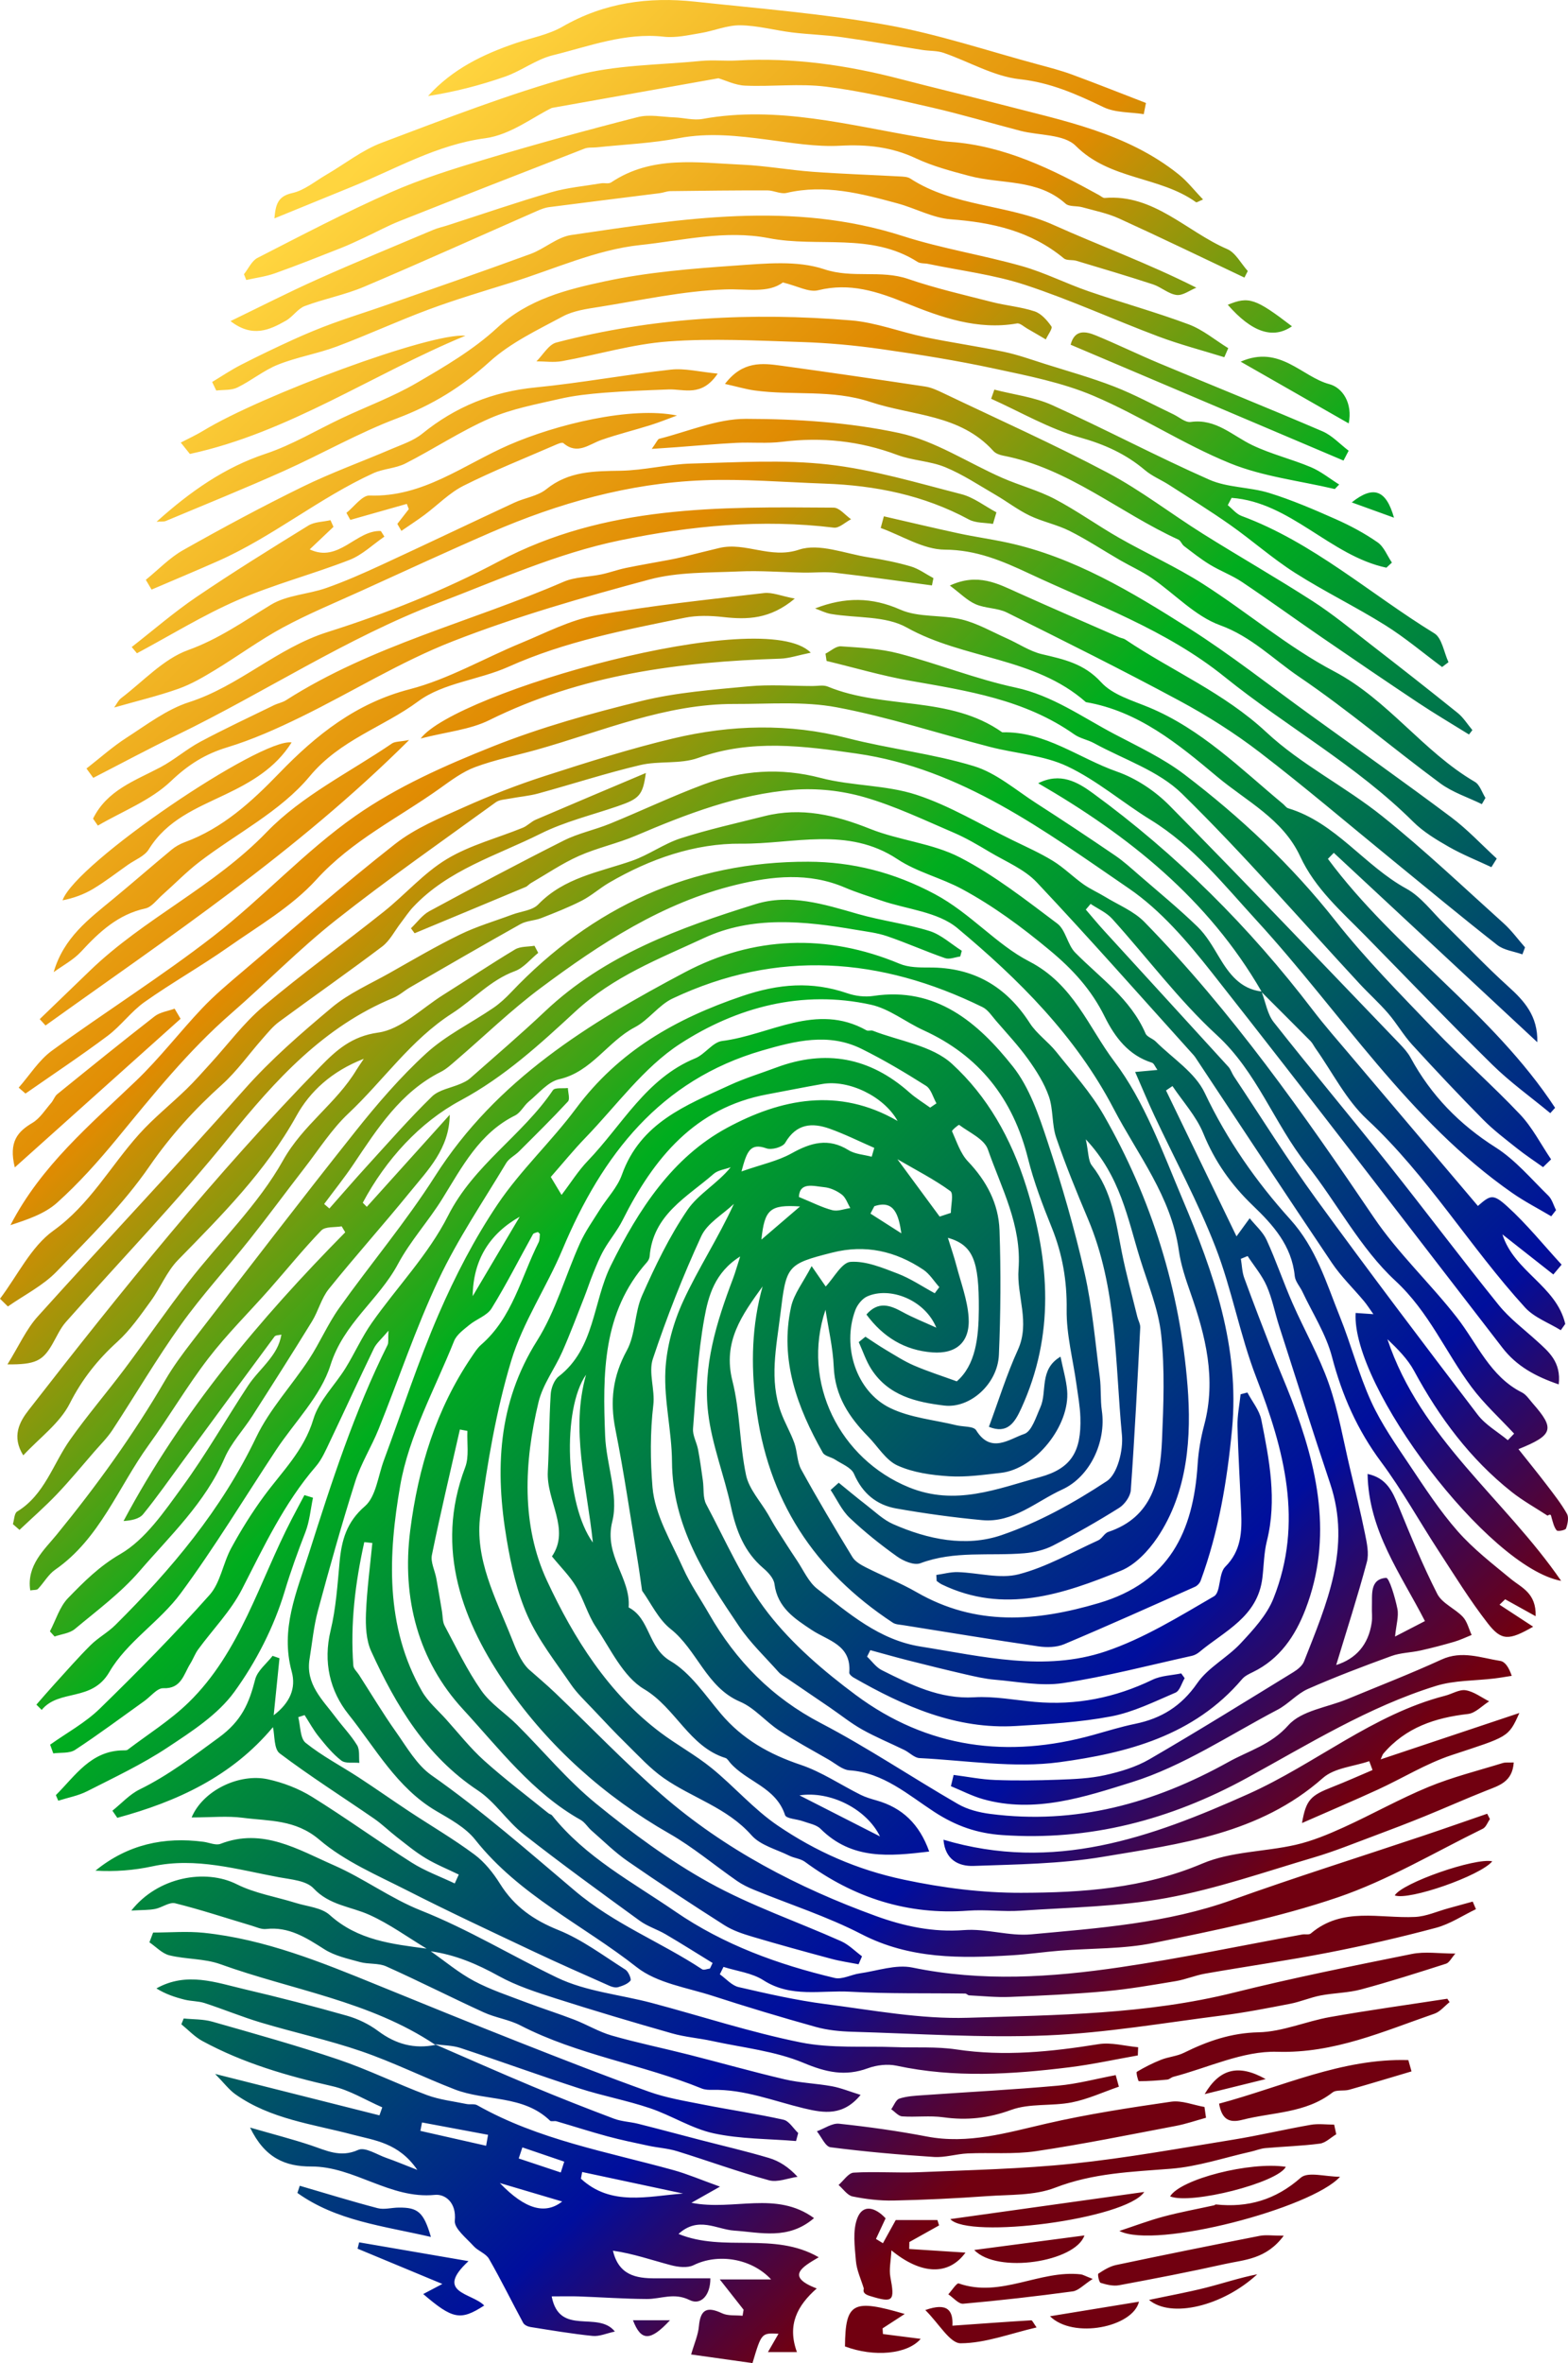 <?xml version="1.0" encoding="utf-8"?>
<!-- Generator: Adobe Illustrator 17.0.0, SVG Export Plug-In . SVG Version: 6.00 Build 0)  -->
<!DOCTYPE svg PUBLIC "-//W3C//DTD SVG 1.1//EN" "http://www.w3.org/Graphics/SVG/1.1/DTD/svg11.dtd">
<svg version="1.1" id="graphics" xmlns="http://www.w3.org/2000/svg" xmlns:xlink="http://www.w3.org/1999/xlink" x="0px" y="0px"
	 width="468.353px" height="705.556px" viewBox="0 0 468.353 705.556" style="enable-background:new 0 0 468.353 705.556;"
	 xml:space="preserve">
<style type="text/css">
	.st0{fill:url(#digital_2_);}
</style>
<linearGradient id="digital_2_" gradientUnits="userSpaceOnUse" x1="14.492" y1="141.682" x2="406.359" y2="533.549">
	<stop  offset="0" style="stop-color:#FFD53F">
    <animate attributeName="stop-color" values="#FFD53F;#710010;#000E9D;#00AD1E;#E08B02;#FFD53F" dur="8s" repeatCount="indefinite"/>
  </stop>
	<stop  offset="0.265" style="stop-color:#E08B02">
    <animate attributeName="stop-color" values="#E08B02;#FFD53F;#710010;#000E9D;#00AD1E;#E08B02" dur="8s" repeatCount="indefinite"/>
  </stop>
	<stop  offset="0.487" style="stop-color:#00AD1E">
    <animate attributeName="stop-color" values="#00AD1E;#E08B02;#FFD53F;#710010;#000E9D;#00AD1E" dur="8s" repeatCount="indefinite"/>
  </stop>
	<stop  offset="0.864" style="stop-color:#000E9D">
    <animate attributeName="stop-color" values="#000E9D;#00AD1E;#E08B02;#FFD53F;#710010;#000E9D" dur="8s" repeatCount="indefinite"/>
  </stop>
	<stop  offset="1" style="stop-color:#710010">
    <animate attributeName="stop-color" values="#710010;#000E9D;#00AD1E;#E08B02;#FFD53F;#710010" dur="8s" repeatCount="indefinite"/>
  </stop>
</linearGradient>
<path id="digital_1_" class="st0" d="M372.591,415.764c1.431,2.716,3.589,5.28,4.166,8.174c2.379,11.923,4.729,23.891,1.657,36.152
	c-0.896,3.577-0.9,7.385-1.354,11.082c-1.429,11.631-11.29,15.786-18.771,22.039c-0.648,0.542-1.475,1.001-2.286,1.18
	c-12.819,2.825-25.564,6.184-38.511,8.139c-6.581,0.994-13.539-0.448-20.308-1.012c-3.002-0.25-5.983-0.95-8.934-1.629
	c-5.635-1.296-11.25-2.687-16.857-4.107c-3.827-0.969-7.625-2.055-11.436-3.088c-0.323,0.644-0.647,1.288-0.97,1.932
	c1.455,1.371,2.698,3.187,4.402,4.04c8.711,4.358,17.336,8.715,27.625,8.097c5.996-0.36,12.086,0.849,18.13,1.386
	c12.301,1.093,23.932-1.248,35.105-6.626c2.576-1.24,5.7-1.291,8.571-1.888c0.344,0.475,0.689,0.949,1.033,1.424
	c-0.892,1.482-1.457,3.764-2.732,4.31c-6.294,2.693-12.61,5.842-19.232,7.1c-9.335,1.773-18.931,2.297-28.443,2.869
	c-17.795,1.07-33.428-5.841-48.508-14.478c-0.537-0.308-1.299-0.993-1.263-1.444c0.674-8.37-6.36-9.52-11.232-12.76
	c-5.059-3.364-10.2-6.618-11.114-13.713c-0.221-1.716-1.907-3.506-3.349-4.737c-5.635-4.812-8.093-11.136-9.628-18.272
	c-2.027-9.423-5.707-18.577-6.833-28.076c-1.647-13.89,2.511-27.148,7.402-40.04c0.67-1.767,1.175-3.598,2.168-6.674
	c-7.647,4.797-9.523,11.885-10.703,18.401c-1.964,10.843-2.514,21.967-3.382,32.995c-0.16,2.035,1.108,4.154,1.508,6.276
	c0.579,3.068,0.993,6.17,1.431,9.265c0.335,2.368-0.041,5.103,1.002,7.061c5.875,11.029,10.944,22.799,18.506,32.513
	c7.264,9.332,16.62,17.321,26.127,24.396c21.479,15.983,45.516,19.053,70.964,11.954c4.161-1.161,8.302-2.448,12.523-3.314
	c7.771-1.594,13.77-5.231,18.542-12.135c3.262-4.72,8.963-7.596,12.96-11.892c3.748-4.029,7.804-8.378,9.798-13.387
	c9.046-22.725,3.245-44.357-5.123-65.989c-4.9-12.667-7.285-26.352-12.208-39.008c-5.225-13.432-12.14-26.175-18.262-39.246
	c-1.905-4.068-3.628-8.224-5.712-12.973c2.792-0.255,4.459-0.407,6.657-0.608c-0.708-0.973-1.044-1.971-1.626-2.154
	c-6.975-2.19-11.067-7.572-14.134-13.768c-3.971-8.022-9.465-14.046-16.449-19.846c-8.302-6.896-16.778-13.165-26.126-18.217
	c-6.244-3.375-13.459-5.06-19.323-8.947c-14.908-9.879-31.135-4.475-46.659-4.627c-13.825-0.135-27.238,4.523-39.472,11.662
	c-2.805,1.637-5.286,3.889-8.16,5.36c-3.906,1.998-8.013,3.605-12.101,5.203c-2.002,0.782-4.367,0.765-6.202,1.792
	c-11.056,6.182-22.012,12.551-32.985,18.887c-1.695,0.979-3.193,2.395-4.972,3.129c-20.764,8.561-35.232,24.47-49.161,41.732
	c-15.382,19.063-32.441,36.709-48.673,55.062c-1.693,1.914-2.764,4.412-4.072,6.67c-2.834,4.89-4.98,6.063-13.379,5.976
	c3.378-5.429,5.589-10.463,9.056-14.314c20.429-22.684,41.41-44.853,61.645-67.714c8.024-9.065,17.042-16.852,26.171-24.509
	c5.101-4.279,11.449-7.028,17.305-10.337c6.959-3.933,13.868-7.996,21.039-11.488c4.992-2.432,10.387-4.002,15.605-5.949
	c2.614-0.975,5.961-1.199,7.728-3.025c7.796-8.06,18.222-9.626,27.987-13.021c5.024-1.747,9.529-5.098,14.577-6.724
	c8.193-2.637,16.63-4.49,24.981-6.604c10.989-2.781,21.234-0.334,31.585,3.796c8.693,3.468,18.547,4.259,26.772,8.498
	c10.343,5.33,19.73,12.715,29.129,19.771c2.509,1.884,3.04,6.336,5.367,8.692c7.506,7.598,16.51,13.756,20.997,24.137
	c0.452,1.046,2.12,1.477,3.036,2.39c5.03,5.019,11.751,9.234,14.639,15.334c6.653,14.052,15.424,26.573,25.519,37.742
	c7.829,8.662,10.776,18.962,14.846,29.061c3.371,8.367,5.634,17.231,9.371,25.405c3.061,6.696,7.378,12.835,11.49,18.975
	c4.518,6.747,8.993,13.621,14.318,19.676c4.672,5.311,10.377,9.714,15.853,14.23c3.237,2.67,7.654,4.201,7.448,11.169
	c-3.563-1.978-6.334-3.517-9.105-5.056c-0.56,0.538-1.12,1.076-1.68,1.614c3.211,2.101,6.422,4.202,10.041,6.57
	c-7.214,4.139-9.443,4.269-13.515-0.955c-5.371-6.889-9.986-14.405-14.778-21.751c-5.741-8.8-10.855-18.073-17.104-26.469
	c-7.089-9.522-11.676-19.854-14.685-31.378c-1.776-6.802-5.797-12.994-8.834-19.448c-0.745-1.584-2.136-3.064-2.294-4.686
	c-0.885-9.116-6.52-15.307-12.511-21.054c-6.448-6.185-11.361-13.109-14.794-21.529c-2.092-5.132-6.081-9.456-9.217-14.143
	c-0.643,0.435-1.287,0.87-1.93,1.305c7.152,14.796,14.304,29.593,21.056,43.562c1.105-1.518,2.52-3.461,3.935-5.405
	c1.717,2.143,3.937,4.045,5.052,6.477c2.83,6.169,5.009,12.646,7.735,18.868c3.536,8.073,7.972,15.792,10.867,24.085
	c2.866,8.209,4.318,16.935,6.349,25.445c1.529,6.406,3.118,12.803,4.426,19.257c0.565,2.787,1.263,5.926,0.566,8.532
	c-2.748,10.272-6.027,20.395-9.157,30.733c5.845-1.855,9.621-5.971,10.611-12.667c0.225-1.524,0.008-3.112,0.061-4.668
	c0.124-3.658-0.713-8.309,4.236-8.693c0.935-0.073,2.7,5.89,3.371,9.217c0.452,2.242-0.344,4.747-0.698,8.304
	c3.289-1.701,5.948-3.076,8.93-4.617c-7.251-14.147-16.838-26.889-17.135-43.931c5.627,1.192,7.418,5.166,9.195,9.497
	c3.644,8.879,7.274,17.799,11.624,26.32c1.458,2.856,5.291,4.353,7.641,6.86c1.298,1.385,1.775,3.575,2.621,5.402
	c-1.713,0.682-3.388,1.502-5.148,2.016c-3.336,0.973-6.702,1.858-10.09,2.615c-2.896,0.647-5.982,0.659-8.736,1.662
	c-8.387,3.052-16.75,6.221-24.922,9.822c-3.274,1.442-5.834,4.505-9.042,6.187c-14.368,7.534-28.245,16.868-43.473,21.627
	c-14.074,4.399-29.117,9.469-44.564,5.081c-3.285-0.933-6.382-2.557-9.565-3.862c0.272-1.12,0.545-2.241,0.817-3.361
	c4.127,0.527,8.244,1.356,12.385,1.51c6.302,0.234,12.627,0.151,18.932-0.084c4.65-0.174,9.38-0.357,13.899-1.362
	c4.559-1.013,9.253-2.411,13.274-4.745c14.469-8.398,28.693-17.239,42.963-25.99c1.267-0.777,2.7-1.913,3.216-3.227
	c6.684-17.042,14.213-33.942,7.806-53.066c-5.235-15.628-10.198-31.352-15.243-47.046c-1.281-3.985-2.06-8.183-3.726-11.982
	c-1.404-3.203-3.76-5.97-5.695-8.93c-0.672,0.276-1.344,0.552-2.016,0.827c0.32,1.911,0.358,3.93,1.01,5.715
	c2.778,7.616,5.704,15.176,8.643,22.73c1.749,4.496,3.7,8.911,5.428,13.415c7.859,20.486,12.499,41.278,4.211,62.824
	c-3.057,7.946-7.726,14.836-15.673,18.691c-1.157,0.561-2.44,1.162-3.249,2.114c-14.378,16.934-34.38,22.064-54.489,24.796
	c-13.668,1.857-27.9-0.516-41.869-1.215c-1.543-0.077-2.982-1.663-4.529-2.421c-4.196-2.053-8.536-3.829-12.604-6.114
	c-3.369-1.892-6.425-4.364-9.632-6.558c-4.242-2.902-8.499-5.78-12.743-8.678c-0.866-0.591-1.849-1.09-2.533-1.859
	c-4.045-4.545-8.53-8.797-11.92-13.816c-10.039-14.858-19.848-29.82-19.97-49.089c-0.057-9.045-2.396-18.127-1.974-27.107
	c0.331-7.051,2.38-14.423,5.34-20.845c4.476-9.711,10.409-18.72,15.123-28.988c-3.329,3.178-7.945,5.737-9.748,9.649
	c-5.483,11.9-10.303,24.175-14.459,36.626c-1.362,4.082,0.683,9.223,0.143,13.751c-0.979,8.218-0.901,16.67-0.243,24.585
	c0.689,8.275,5.61,16.272,9.142,24.175c2.122,4.748,5.138,9.078,7.73,13.608c8.088,14.135,18.888,25.056,33.397,32.635
	c14.019,7.322,27.237,16.233,40.965,24.159c2.866,1.655,6.367,2.53,9.676,2.957c25.451,3.288,48.878-3.139,71.136-15.52
	c6.104-3.395,12.642-5.084,17.881-10.961c3.924-4.401,11.59-5.306,17.581-7.791c9.405-3.901,18.909-7.579,28.165-11.821
	c6.088-2.79,11.763-0.504,17.566,0.413c1.36,0.215,2.514,1.786,3.41,4.449c-1.726,0.265-3.446,0.577-5.178,0.787
	c-5.84,0.71-11.944,0.512-17.481,2.228c-20.135,6.242-38.072,17.42-56.477,27.492c-22.849,12.505-47.032,18.84-73.059,17.033
	c-7.397-0.513-13.703-2.62-20.355-6.959c-7.658-4.996-15.182-11.697-25.246-12.366c-2.139-0.142-4.194-2.021-6.235-3.196
	c-4.98-2.866-10.052-5.592-14.853-8.746c-4.009-2.634-7.31-6.723-11.587-8.539c-10.09-4.285-12.835-15.454-20.781-21.736
	c-3.676-2.906-5.877-7.763-8.514-11.413c-0.445-3.04-0.84-6.076-1.339-9.094c-2.159-13.046-4.053-26.149-6.631-39.108
	c-1.681-8.451-0.78-15.86,3.417-23.534c2.633-4.814,2.28-11.256,4.547-16.374c3.908-8.822,8.16-17.648,13.546-25.562
	c3.252-4.778,8.919-7.839,12.937-12.768c-1.721,0.639-3.802,0.849-5.103,1.988c-7.916,6.929-18.106,12.091-19.118,24.649
	c-0.049,0.609-0.415,1.29-0.829,1.755c-13.3,14.957-13.192,33.371-12.461,51.779c0.341,8.603,4.102,17.773,2.137,25.589
	c-2.577,10.247,5.578,16.788,4.886,25.67c6.441,3.302,5.705,12.015,12.435,15.959c6.021,3.527,10.394,10.179,15.123,15.779
	c6.453,7.642,14.512,12.124,23.814,15.249c6.256,2.102,11.938,5.97,17.92,8.955c1.502,0.749,3.15,1.226,4.77,1.687
	c7.623,2.166,12.768,6.99,15.72,15.257c-11.861,1.409-23.067,2.553-32.449-6.776c-1.275-1.268-3.464-1.617-5.27-2.275
	c-1.823-0.664-4.987-0.743-5.344-1.836c-2.737-8.386-11.463-9.916-16.415-15.64c-0.432-0.5-0.825-1.233-1.371-1.402
	c-10.829-3.357-14.893-14.98-24.345-20.586c-6.218-3.688-9.989-11.958-14.365-18.518c-2.468-3.7-3.653-8.273-5.952-12.118
	c-1.854-3.101-4.511-5.701-7.178-8.974c5.566-8.13-1.711-16.563-1.236-25.354c0.414-7.683,0.379-15.392,0.866-23.069
	c0.117-1.85,1.034-4.264,2.398-5.317c10.79-8.335,10.169-22.202,15.574-33.127c8.295-16.767,18.395-32.286,34.731-41.106
	c15.89-8.579,33.236-12.295,50.915-2.028c-4.112-7.39-14.643-12.415-22.491-11.044c-5.503,0.961-10.98,2.071-16.473,3.093
	c-21.518,4.006-33.865,18.964-43.211,37.617c-1.545,3.084-3.83,5.771-5.546,8.777c-1.263,2.213-2.222,4.62-3.195,6.992
	c-0.986,2.403-1.779,4.888-2.733,7.305c-2.135,5.408-4.175,10.863-6.523,16.175c-2.243,5.073-5.816,9.739-7.085,15.016
	c-4.322,17.973-5.212,36.733,2.556,53.392c7.985,17.125,18.282,33.543,33.824,45.244c4.966,3.738,10.494,6.722,15.312,10.634
	c6.75,5.482,12.576,12.277,19.699,17.127c11.451,7.796,23.699,13.224,37.733,16.195c11.749,2.487,23.347,3.947,35.024,3.923
	c18.371-0.039,36.604-1.305,54.162-8.747c8.555-3.626,18.587-3.479,27.833-5.582c4.909-1.117,9.69-3.106,14.311-5.204
	c8.525-3.872,16.732-8.514,25.37-12.077c7.156-2.952,14.736-4.838,22.148-7.127c0.894-0.276,1.917-0.118,3.318-0.181
	c-0.39,5.8-4.355,6.879-8.124,8.37c-6.175,2.442-12.244,5.162-18.397,7.663c-4.973,2.021-9.985,3.947-15.014,5.818
	c-6.012,2.236-11.975,4.674-18.111,6.485c-14.622,4.316-29.145,9.394-44.065,12.13c-14.291,2.62-29.025,2.795-43.581,3.792
	c-5.193,0.356-10.461-0.397-15.65-0.007c-18.075,1.357-34.17-3.817-48.754-14.571c-1.318-0.972-3.2-1.101-4.712-1.85
	c-3.852-1.91-8.592-3.071-11.275-6.105c-7.315-8.272-17.687-11.108-26.217-17.073c-4.04-2.825-7.463-6.603-11.03-10.094
	c-3.491-3.418-6.838-6.99-10.191-10.552c-2.239-2.378-4.669-4.647-6.503-7.33c-4.544-6.65-9.658-13.107-12.918-20.401
	c-3.173-7.1-4.936-15.035-6.249-22.792c-3.51-20.741-2.736-40.696,9.056-59.405c5.58-8.853,8.467-19.455,12.832-29.143
	c1.587-3.523,3.871-6.728,5.93-10.017c2.178-3.479,5.232-6.6,6.574-10.372c5.547-15.591,19.163-20.745,32.137-26.743
	c4.517-2.088,9.311-3.549,13.98-5.292c14.691-5.484,27.945-3.084,39.789,7.454c1.902,1.692,4.112,3.021,6.18,4.517
	c0.626-0.427,1.251-0.854,1.877-1.281c-1.014-1.785-1.601-4.275-3.115-5.233c-6.255-3.956-12.64-7.764-19.257-11.036
	c-9.882-4.887-19.841-2.363-29.743,0.514c-30.347,8.817-47.711,31.064-59.577,59.358c-4.738,11.297-11.852,21.727-15.351,33.348
	c-4.475,14.866-7.09,30.437-9.195,45.891c-1.795,13.179,4.604,24.907,9.306,36.757c1.374,3.462,2.71,6.939,5.086,9.317
	c2.657,2.361,5.387,4.642,7.957,7.098c10.592,10.129,20.749,20.776,31.783,30.371c18.895,16.431,40.764,27.799,64.02,36.257
	c8.387,3.05,17.092,4.923,26.34,4.202c6.607-0.515,13.443,1.877,20.027,1.272c20.226-1.86,40.534-3.289,60.01-10.267
	c18.887-6.767,38.031-12.781,57.052-19.157c6.404-2.147,12.776-4.39,19.163-6.589c0.271,0.535,0.542,1.07,0.813,1.604
	c-0.692,0.978-1.173,2.408-2.109,2.866c-14.364,7.031-28.315,15.383-43.319,20.493c-17.83,6.072-36.483,9.811-54.967,13.604
	c-9.133,1.875-18.691,1.564-28.05,2.317c-4.742,0.382-9.463,1.083-14.209,1.374c-15.408,0.944-30.551,1.194-45.063-6.302
	c-10.245-5.292-21.351-8.837-32.05-13.22c-1.766-0.724-3.532-1.57-5.1-2.657c-6.782-4.704-13.166-10.112-20.287-14.179
	c-19.342-11.043-35.995-26.023-48.403-43.918c-13.06-18.834-21.868-40.844-12.524-65.413c1.226-3.224,0.49-7.227,0.663-10.869
	c-0.75-0.139-1.499-0.277-2.249-0.416c-2.829,12.475-5.795,24.92-8.357,37.452c-0.438,2.143,0.884,4.646,1.317,6.997
	c0.602,3.272,1.132,6.557,1.691,9.837c0.245,1.436,0.141,3.065,0.787,4.276c3.498,6.552,6.737,13.325,10.96,19.368
	c2.774,3.969,7.16,6.729,10.652,10.21c7.873,7.849,15.053,16.561,23.598,23.534c10.651,8.691,21.861,16.989,33.809,23.608
	c12.542,6.947,26.276,11.631,39.408,17.493c2.289,1.022,4.176,2.983,6.249,4.511c-0.343,0.793-0.687,1.587-1.03,2.38
	c-2.703-0.531-5.445-0.909-8.102-1.621c-7.905-2.121-15.801-4.286-23.647-6.62c-2.871-0.854-5.831-1.838-8.34-3.436
	c-9.73-6.199-19.384-12.534-28.877-19.104c-3.844-2.66-7.223-6.027-10.772-9.121c-1.156-1.008-2.008-2.496-3.293-3.217
	c-14.353-8.052-24.344-21.317-35.141-33.04c-13.24-14.376-18.347-32.981-15.744-53.397c2.39-18.751,7.753-36.183,18.333-51.793
	c0.862-1.273,1.707-2.642,2.842-3.624c9.332-8.074,11.914-20.09,17.158-30.544c0.358-0.714,0.31-1.65,0.39-2.489
	c0.013-0.141-0.283-0.314-0.591-0.63c-0.458,0.199-1.251,0.276-1.478,0.682c-4.111,7.381-7.919,14.954-12.354,22.123
	c-1.355,2.19-4.494,3.166-6.63,4.932c-1.708,1.411-3.805,2.898-4.579,4.832c-5.712,14.271-13.488,28.235-16.079,43.121
	c-3.578,20.557-4.619,42.05,6.516,61.46c1.793,3.125,4.704,5.59,7.151,8.31c3.753,4.172,7.258,8.643,11.401,12.366
	c6.149,5.524,12.762,10.508,19.187,15.71c0.335,0.271,0.86,0.347,1.114,0.666c10.026,12.557,23.982,19.879,36.79,28.681
	c14.48,9.95,30.717,15.819,47.587,19.833c2.268,0.539,4.963-1.004,7.49-1.361c5.259-0.742,10.821-2.763,15.76-1.742
	c20.793,4.297,41.495,2.94,62.124-0.103c18.185-2.682,36.212-6.479,54.312-9.769c0.854-0.155,2.007,0.167,2.558-0.302
	c9.449-8.037,20.562-4.431,31.125-4.934c3.348-0.16,6.635-1.678,9.947-2.582c2.43-0.663,4.857-1.336,7.285-2.005
	c0.322,0.754,0.644,1.509,0.966,2.263c-3.96,1.896-7.751,4.448-11.911,5.558c-10.625,2.836-21.363,5.31-32.152,7.408
	c-12.222,2.376-24.558,4.132-36.825,6.279c-2.959,0.518-5.801,1.745-8.762,2.238c-6.999,1.166-14.012,2.391-21.067,3.031
	c-9.467,0.859-18.976,1.306-28.477,1.69c-4.049,0.164-8.122-0.264-12.182-0.47c-0.399-0.02-0.78-0.533-1.172-0.538
	c-11.467-0.163-22.955,0.1-34.394-0.55c-8.64-0.491-17.615,1.879-25.875-3.419c-3.44-2.207-7.926-2.711-11.936-3.989
	c-0.365,0.738-0.73,1.475-1.095,2.213c1.856,1.311,3.555,3.338,5.597,3.809c8.583,1.98,17.212,3.95,25.93,5.076
	c14.139,1.826,28.407,4.531,42.538,4.094c26.599-0.823,53.348-1.001,79.533-7.529c17.579-4.382,35.36-7.943,53.118-11.525
	c3.915-0.79,8.113-0.116,12.989-0.116c-1.199,1.347-1.826,2.714-2.778,3.019c-8.417,2.695-16.843,5.39-25.371,7.679
	c-3.925,1.054-8.112,1.043-12.124,1.818c-3.07,0.593-6.011,1.88-9.08,2.475c-6.761,1.311-13.536,2.633-20.36,3.498
	c-17.404,2.207-34.797,5.222-52.273,5.943c-19.335,0.798-38.758-0.535-58.139-1.086c-3.659-0.104-7.412-0.467-10.926-1.445
	c-10.304-2.869-20.559-5.952-30.738-9.255c-7.74-2.511-16.625-3.773-22.746-8.587c-16.073-12.638-35.067-21.431-48.223-38.039
	c-2.934-3.704-7.566-6.182-11.744-8.642c-11.644-6.856-18.047-18.696-26.12-28.81c-5.54-6.941-7.617-15.577-5.339-25.039
	c1.592-6.613,2.05-13.541,2.673-20.361c0.599-6.562,2.07-11.988,7.575-16.74c3.304-2.853,3.915-9.002,5.66-13.699
	c5.415-14.575,10.203-29.432,16.374-43.663c4.938-11.387,10.733-22.589,17.634-32.826c6.852-10.164,16.015-18.667,23.354-28.528
	c12.813-17.217,29.851-26.88,49.65-33.589c10.941-3.707,20.815-4.486,31.46-0.83c2.409,0.827,5.24,1.16,7.742,0.783
	c18.683-2.811,31.192,7.872,41.661,21.066c4.96,6.251,7.777,14.607,10.36,22.426c4.264,12.908,8.07,26.03,11.082,39.295
	c2.312,10.18,3.173,20.711,4.532,31.105c0.43,3.291,0.134,6.685,0.609,9.965c1.347,9.303-3.565,19.73-11.828,23.508
	c-7.779,3.557-14.654,10.012-23.919,9.149c-8.588-0.799-17.163-1.981-25.661-3.48c-5.854-1.033-10.092-4.486-12.634-10.35
	c-0.821-1.894-3.639-2.927-5.615-4.239c-1.19-0.79-3.099-1.018-3.699-2.081c-7.608-13.476-12.926-27.64-9.473-43.522
	c0.848-3.901,3.642-7.36,6.141-12.176c2.267,3.282,3.348,4.847,4.204,6.087c2.444-2.572,4.802-7.185,7.439-7.358
	c4.613-0.303,9.524,1.774,14.07,3.51c3.862,1.475,7.386,3.876,11.059,5.867c0.456-0.609,0.911-1.219,1.367-1.828
	c-1.58-1.763-2.889-3.949-4.786-5.216c-8.316-5.554-17.294-7.6-27.192-5.095c-13.668,3.458-13.726,3.919-15.503,18.435
	c-1.206,9.848-3.349,19.541,0.186,29.254c1.136,3.122,2.864,6.019,3.983,9.146c0.919,2.569,0.802,5.634,2.074,7.945
	c4.864,8.838,10.03,17.507,15.275,26.117c0.833,1.367,2.542,2.334,4.037,3.094c5.02,2.55,10.297,4.614,15.17,7.419
	c17.681,10.179,35.595,8.79,54.409,3.23c20.946-6.19,28.239-21.2,29.507-41.438c0.247-3.945,0.951-7.925,1.966-11.744
	c3.65-13.733,0.407-26.614-4.1-39.44c-1.449-4.123-2.878-8.358-3.486-12.665c-2.286-16.169-12.277-28.535-19.456-42.292
	c-11.36-21.768-28.378-38.652-46.681-53.938c-5.871-4.903-15.099-5.598-22.783-8.244c-3.629-1.25-7.315-2.374-10.843-3.879
	c-10.756-4.587-21.634-3.441-32.494-0.804c-21.926,5.323-40.504,17.502-58.361,30.809c-8.814,6.568-16.779,14.323-25.155,21.509
	c-1.487,1.275-2.967,2.677-4.682,3.537c-11.964,6.002-18.904,16.886-26.088,27.594c-2.734,4.075-5.816,7.906-8.74,11.848
	c0.52,0.446,1.041,0.892,1.561,1.338c3.75-4.238,7.448-8.525,11.261-12.703c6.371-6.981,12.604-14.118,19.352-20.7
	c2.139-2.086,5.746-2.583,8.657-3.865c0.947-0.417,1.938-0.873,2.706-1.552c7.493-6.621,15.104-13.114,22.372-19.986
	c17.932-16.958,40.222-24.983,62.887-32.049c10.336-3.222,20.519,0.02,30.597,2.914c7.041,2.021,14.4,2.916,21.389,5.082
	c3.489,1.081,6.468,3.883,9.677,5.907c-0.156,0.572-0.312,1.144-0.468,1.716c-1.517,0.196-3.218,0.944-4.521,0.492
	c-5.819-2.018-11.467-4.554-17.294-6.545c-3.027-1.034-6.286-1.396-9.46-1.938c-15.282-2.609-30.848-4.232-45.277,2.478
	c-13.312,6.191-26.968,11.364-38.504,22.019c-10.423,9.627-21.08,19.429-34.216,26.484c-12.088,6.492-22.254,17.545-29.187,30.53
	c0.402,0.407,0.804,0.814,1.206,1.221c8.257-9.164,16.514-18.328,24.771-27.493c-0.115,10.162-6.504,16.486-11.984,23.22
	c-7.907,9.717-16.276,19.043-24.133,28.801c-2.228,2.767-3.132,6.601-5.035,9.695c-5.821,9.468-11.795,18.839-17.787,28.195
	c-2.722,4.25-6.333,8.056-8.319,12.619c-5.826,13.385-16.215,23.105-25.375,33.72c-5.62,6.513-12.691,11.75-19.329,17.287
	c-1.572,1.312-4.019,1.529-6.063,2.249c-0.466-0.512-0.932-1.025-1.398-1.537c1.76-3.357,2.898-7.343,5.413-9.934
	c4.71-4.853,9.34-9.513,15.603-13.142c7.491-4.341,13.113-12.65,18.504-20.034c7.067-9.681,13.047-20.185,19.649-30.228
	c1.795-2.73,4.203-5.033,6.23-7.613c1.657-2.109,3.167-4.34,3.752-7.65c-0.703,0.182-1.721,0.119-2.063,0.58
	c-9.189,12.386-18.305,24.828-27.442,37.254c-3.89,5.29-7.652,10.691-11.791,15.769c-1.165,1.429-3.464,1.893-5.865,2.056
	c17.365-32.594,40.643-60.3,66.219-86.21c-0.355-0.594-0.711-1.189-1.066-1.783c-2.076,0.374-4.892,0-6.099,1.25
	c-5.421,5.614-10.347,11.726-15.524,17.591c-6.066,6.871-12.628,13.336-18.207,20.594c-6.369,8.286-11.692,17.403-17.829,25.886
	c-9.086,12.559-14.555,27.948-27.918,37.206c-2.039,1.412-3.366,3.873-5.138,5.734c-0.367,0.385-1.246,0.26-2.298,0.441
	c-1.173-7.458,4.271-12.218,7.853-16.6c11.966-14.638,22.965-29.864,32.503-46.245c2.318-3.981,5.085-7.719,7.899-11.364
	c16.19-20.968,32.293-42.01,48.777-62.735c6.562-8.251,13.511-16.341,21.24-23.411c5.895-5.392,13.339-8.999,20.006-13.536
	c1.951-1.327,3.731-2.988,5.37-4.714c24.298-25.588,53.898-39.064,88.742-38.961c13.029,0.039,25.472,3.091,37.807,9.681
	c10.643,5.686,18.375,15.037,28.19,20.091c13.26,6.829,17.736,19.722,25.421,29.885c9.043,11.958,14.408,27.012,20.391,41.155
	c9.232,21.823,17.085,44.073,14.762,68.648c-1.462,15.462-4.011,30.613-9.364,45.19c-0.271,0.738-0.999,1.522-1.705,1.837
	c-12.988,5.789-25.96,11.623-39.06,17.139c-2.287,0.963-5.207,1.014-7.718,0.649c-13.472-1.959-26.907-4.179-40.352-6.326
	c-1.063-0.17-2.282-0.188-3.131-0.748c-23.353-15.394-37.501-36.535-40.945-65.306c-1.439-12.025-1.177-23.493,2.061-35.096
	c-6.096,8.454-11.988,16.459-9.014,28.224c2.306,9.122,2.112,18.883,4.07,28.129c0.887,4.186,4.299,7.813,6.564,11.695
	c0.83,1.422,1.608,2.878,2.488,4.267c2.015,3.18,4.038,6.357,6.133,9.482c1.96,2.925,3.485,6.501,6.126,8.539
	c9.412,7.264,18.37,15.225,30.871,17.206c18.418,2.919,36.976,7.583,55.217,1.434c11.349-3.825,21.895-10.367,32.378-16.453
	c2.055-1.193,1.317-6.776,3.338-8.793c4.814-4.803,5.019-10.447,4.774-16.456c-0.348-8.525-0.899-17.044-1.1-25.572
	c-0.074-3.154,0.597-6.326,0.928-9.489C371.244,416.11,371.917,415.937,372.591,415.764z M279.668,396.401
	c-3.459-8.411-13.962-12.328-20.649-9.322c-1.508,0.678-2.948,2.498-3.553,4.128c-4.014,10.807,0.278,24.254,10.413,29.184
	c6.035,2.936,13.163,3.529,19.804,5.156c2.015,0.493,5.112,0.229,5.892,1.49c4.413,7.131,9.883,2.608,14.36,1.103
	c2.23-0.75,3.518-5.054,4.813-7.946c2.114-4.723-0.448-11.322,6.025-15.128c0.746,3.707,1.7,6.874,1.975,10.102
	c0.899,10.527-9.542,23.455-19.807,24.591c-5.145,0.569-10.36,1.34-15.482,1.01c-5.212-0.336-10.708-1.084-15.398-3.217
	c-3.483-1.585-5.859-5.69-8.759-8.64c-5.673-5.77-9.896-12.115-10.264-20.793c-0.243-5.718-1.602-11.386-2.462-17.076
	c-7.353,21.82,4.376,44.651,24.916,53.031c13.902,5.672,26.378,0.423,39.128-3.053c9.405-2.564,12.403-7.697,12.082-17.827
	c-0.105-3.303-0.715-6.594-1.17-9.879c-1.03-7.429-3.027-14.865-2.927-22.274c0.117-8.642-1.251-16.6-4.446-24.507
	c-2.722-6.738-5.347-13.6-7.106-20.644c-4.481-17.942-14.637-30.73-31.202-38.283c-5.309-2.421-10.202-6.421-15.719-7.632
	c-20.482-4.495-40.01,0.678-57.002,11.689c-10.856,7.035-19.008,18.462-28.261,28.032c-3.511,3.631-6.712,7.574-10.353,11.714
	c0.735,1.226,1.97,3.284,3.218,5.363c2.772-3.641,4.995-7.22,7.838-10.176c10.254-10.665,17.469-24.643,32.089-30.617
	c2.91-1.189,5.206-4.819,8.043-5.173c14.29-1.785,28.09-11.602,43.095-3.185c0.512,0.287,1.352-0.091,1.93,0.134
	c7.998,3.115,17.626,4.395,23.597,9.851c10.565,9.652,17.691,22.231,22.216,36.676c7.066,22.555,8.493,44.322-1.48,66.188
	c-1.967,4.312-4.171,7.781-9.685,5.541c2.912-7.851,5.308-15.641,8.654-22.978c3.743-8.208-0.401-16.113,0.197-24.049
	c0.991-13.148-5.112-24.202-9.157-35.798c-1.085-3.11-5.534-5.025-8.564-7.315c-0.184-0.139-2.26,1.632-2.142,1.893
	c1.405,3.106,2.509,6.643,4.759,9.005c5.554,5.831,9.154,12.604,9.426,20.561c0.423,12.38,0.344,24.806-0.185,37.184
	c-0.373,8.708-8.634,16.077-16.345,15.144c-8.41-1.017-16.642-2.931-21.755-10.858c-1.591-2.468-2.526-5.378-3.761-8.085
	c0.664-0.537,1.328-1.074,1.992-1.611c2.029,1.316,4.02,2.699,6.096,3.93c2.767,1.641,5.499,3.412,8.432,4.676
	c4.122,1.776,8.414,3.138,12.762,4.724c5.626-4.882,6.536-13,6.582-21.544c0.078-14.506-1.719-19.145-9.239-21.322
	c0.906,2.929,1.836,5.598,2.551,8.326c1.337,5.1,3.278,10.181,3.637,15.367c0.513,7.419-3.632,11.062-10.849,10.525
	c-8.236-0.613-14.703-4.576-19.674-11.311c3.501-3.993,6.951-2.853,10.676-0.807C272.749,393.471,276.259,394.84,279.668,396.401z
	 M111.215,460.695c-0.802-0.087-1.603-0.174-2.405-0.261c-2.69,12.102-4.214,24.352-3.272,36.875
	c0.071,0.949,1.09,1.826,1.674,2.733c3.667,5.697,7.153,11.526,11.059,17.046c3.238,4.576,6.233,9.884,10.617,12.959
	c15.037,10.55,28.907,22.719,42.848,34.506c11.786,9.964,25.576,15.243,37.978,23.418c0.52,0.343,1.55-0.125,2.342-0.215
	c0.264-0.552,0.528-1.104,0.792-1.657c-4.66-2.861-9.282-5.79-13.995-8.555c-2.516-1.477-5.416-2.348-7.755-4.05
	c-11.67-8.49-23.367-16.957-34.725-25.871c-4.921-3.862-8.501-9.644-13.643-13.052c-15.383-10.194-24.415-25.244-31.86-41.557
	c-1.515-3.319-1.698-7.551-1.554-11.324C109.584,474.678,110.544,467.693,111.215,460.695z M260.375,345.37
	c0.254-0.881,0.508-1.763,0.762-2.644c-4.421-1.925-8.759-4.093-13.284-5.712c-5.268-1.885-9.968-1.567-13.316,4.195
	c-0.756,1.301-4.051,2.215-5.614,1.658c-4.896-1.745-5.865,0.984-7.448,6.895c6.052-2.116,10.851-3.107,14.957-5.396
	c5.726-3.193,10.978-4.72,17.009-0.971C255.413,344.622,258.044,344.743,260.375,345.37z M177.088,460.565
	c-1.825-17.432-6.718-33.54-2.034-50.116C167.842,420.7,168.864,449.308,177.088,460.565z M280.668,363.239
	c1.116-0.368,2.233-0.736,3.349-1.104c0-2.242,0.884-5.757-0.151-6.509c-4.807-3.49-10.146-6.213-15.818-9.516
	C272.716,352.445,276.692,357.842,280.668,363.239z M238.799,536.047c8.016,4.086,16.032,8.171,24.048,12.257
	C258.82,540.066,247.989,534.653,238.799,536.047z M155.232,363.283c-9.045,5.129-13.912,12.921-14.046,23.721
	C145.867,379.098,150.549,371.19,155.232,363.283z M238.622,357.379c3.956,1.617,6.88,3.136,9.982,3.947
	c1.634,0.427,3.577-0.381,5.38-0.631c-0.818-1.372-1.355-3.129-2.524-4.02c-1.494-1.139-3.455-2.042-5.291-2.217
	C242.993,354.155,238.858,352.794,238.622,357.379z M238.972,360.216c-8.935-0.582-10.617,0.807-11.543,9.897
	C230.885,367.15,234.341,364.187,238.972,360.216z M261.161,360.145c-0.387,0.734-0.774,1.468-1.161,2.202
	c3.077,1.965,6.154,3.929,9.231,5.893C268.421,362.767,267.123,358.128,261.161,360.145z M279.778,472.037
	c0.504,0.342,0.975,0.755,1.515,1.016c18.574,8.986,36.23,2.951,53.524-4.085c4.263-1.734,8.17-5.874,10.866-9.876
	c9.206-13.661,10.219-30.354,9.029-45.34c-2.26-28.457-10.728-55.887-25.052-80.836c-3.897-6.787-9.264-12.716-14.164-18.867
	c-2.422-3.041-5.825-5.347-7.902-8.579c-7.155-11.13-16.999-16.655-30.009-16.598c-2.973,0.013-6.212-0.005-8.882-1.122
	c-21.817-9.125-43.831-8.206-64.157,2.555c-28.586,15.133-56.24,32.022-74.602,60.867c-8.711,13.685-19.229,26.158-28.645,39.391
	c-3.411,4.794-5.765,10.361-9.007,15.297c-5.148,7.838-11.751,14.884-15.762,23.255c-10.386,21.679-25.375,39.489-42.07,56.067
	c-2.25,2.235-5.151,3.785-7.401,6.02c-3.778,3.753-7.288,7.789-10.882,11.733c-1.802,1.978-3.542,4.015-5.31,6.025
	c0.529,0.525,1.057,1.049,1.586,1.574c5.264-6.359,14.955-2.259,20.214-11.322c5.208-8.976,15.046-15.004,21.322-23.506
	c10.14-13.736,19.01-28.452,28.448-42.732c5.569-8.426,13.355-16.102,16.275-25.387c3.949-12.557,14.408-19.449,20.142-30.153
	c3.697-6.901,9.117-12.813,13.259-19.496c5.92-9.552,11.097-19.613,21.732-24.886c1.645-0.816,2.621-2.938,4.125-4.178
	c2.912-2.4,5.703-5.889,9.038-6.642c9.687-2.187,14.472-11.254,22.612-15.517c4.121-2.159,7.126-6.629,11.294-8.596
	c31.192-14.717,62.106-12.37,92.564,2.58c1.611,0.791,2.772,2.623,4.025,4.076c3.261,3.782,6.698,7.443,9.603,11.497
	c2.45,3.42,4.802,7.123,6.184,11.072c1.355,3.874,0.859,8.42,2.187,12.311c2.816,8.251,6.132,16.336,9.525,24.365
	c8.71,20.609,8.057,42.783,10.112,64.448c0.43,4.537-1.33,11.651-4.503,13.746c-9.828,6.489-20.42,12.365-31.479,16.138
	c-10.647,3.632-21.975,1.289-32.385-3.303c-2.969-1.31-5.473-3.765-8.115-5.798c-2.751-2.117-5.41-4.359-8.109-6.546
	c-0.806,0.722-1.612,1.443-2.417,2.165c1.859,2.797,3.304,6.048,5.665,8.292c4.417,4.198,9.218,8.026,14.166,11.559
	c1.917,1.369,5.099,2.724,6.965,2.024c10.172-3.819,20.703-2.116,31.05-2.986c2.921-0.246,6-0.97,8.597-2.307
	c6.715-3.458,13.301-7.212,19.71-11.23c1.65-1.035,3.368-3.413,3.502-5.29c1.157-16.172,1.979-32.369,2.82-48.563
	c0.054-1.038-0.597-2.103-0.859-3.171c-1.57-6.406-3.345-12.77-4.626-19.236c-1.801-9.089-2.911-18.316-8.935-25.942
	c-1.169-1.48-1.011-4.055-1.843-7.849c10.361,11.034,12.507,23.682,16.198,35.597c2.337,7.543,5.496,15.05,6.327,22.793
	c1.109,10.335,0.69,20.901,0.243,31.337c-0.511,11.908-2.852,23.088-16.057,27.497c-1.139,0.38-1.85,1.988-2.987,2.505
	c-7.854,3.571-15.52,8.007-23.749,10.134c-5.647,1.459-12.1-0.461-18.199-0.644c-2.133-0.064-4.285,0.547-6.428,0.85
	C279.704,470.839,279.741,471.438,279.778,472.037z M243.15,662.267c-7.692,6.604-15.905,4.275-23.857,3.729
	c-5.29-0.363-10.712-4.391-16.621,0.996c13.571,5.571,28.481-0.773,41.873,6.962c-4.863,2.877-10.029,5.726-0.594,9.317
	c-5.803,5.117-8.887,10.868-5.912,18.994c-3.212,0-5.6,0-8.656,0c1.217-2.112,2.132-3.699,3.153-5.472
	c-5.085-0.263-5.085-0.263-7.772,8.763c-6.39-0.899-12.91-1.817-18.328-2.579c0.903-3.155,2.087-5.758,2.324-8.448
	c0.46-5.211,2.617-5.863,6.918-3.846c1.778,0.833,4.067,0.526,6.123,0.737c0.101-0.601,0.202-1.202,0.304-1.804
	c-2.032-2.584-4.064-5.168-7.115-9.046c6.441,0,10.725,0,15.336,0c-5.917-6.359-15.927-7.825-23.135-4.263
	c-1.862,0.92-4.66,0.579-6.822,0.006c-5.702-1.51-11.29-3.466-17.288-4.318c1.733,7.335,6.92,8.26,12.649,8.255
	c5.398-0.005,10.796-0.001,16.445-0.001c0.059,5.022-2.823,8.156-6.187,6.483c-4.666-2.321-8.56-0.296-12.796-0.317
	c-6.756-0.034-13.51-0.522-20.266-0.765c-2.345-0.084-4.695-0.013-8.142-0.013c2.321,12.054,13.783,4.12,18.881,10.497
	c-2.518,0.534-4.639,1.515-6.645,1.311c-6.227-0.633-12.414-1.685-18.603-2.665c-0.775-0.123-1.804-0.6-2.147-1.234
	c-3.437-6.35-6.612-12.854-10.204-19.108c-0.936-1.629-3.276-2.344-4.607-3.822c-2.154-2.393-5.848-5.264-5.614-7.588
	c0.545-5.414-2.888-8.005-5.96-7.698c-13.379,1.336-24.071-8.52-36.944-8.474c-7.754,0.028-13.868-2.546-18.247-11.624
	c6.86,1.98,12.514,3.431,18.047,5.265c4.674,1.549,8.885,3.827,14.262,1.399c2.064-0.932,5.6,1.426,8.425,2.407
	c2.536,0.88,5.015,1.929,9.223,3.565c-5.611-8.136-12.702-8.776-19.287-10.518c-11.963-3.166-24.515-4.605-35.043-12.047
	c-1.915-1.354-3.387-3.361-6.066-6.086c17.508,4.412,33.295,8.39,49.083,12.368c0.28-0.797,0.56-1.594,0.841-2.391
	c-4.957-2.159-9.735-5.144-14.907-6.317c-13.474-3.057-26.629-6.864-38.855-13.506c-2.295-1.247-4.174-3.294-6.244-4.972
	c0.231-0.579,0.462-1.158,0.692-1.737c2.858,0.293,5.828,0.172,8.554,0.95c12.575,3.587,25.19,7.093,37.578,11.282
	c8.991,3.04,17.584,7.294,26.491,10.622c3.77,1.408,7.886,1.858,11.857,2.682c1.05,0.218,2.329-0.128,3.193,0.36
	c18.328,10.358,38.794,13.895,58.653,19.388c4.112,1.137,8.072,2.845,13.861,4.921c-3.39,1.916-5.244,2.964-8.532,4.823
	C219.194,660.202,231.772,653.996,243.15,662.267z M204.029,654.931c-10.048-2.144-20.096-4.287-30.144-6.431
	c-0.123,0.666-0.245,1.332-0.368,1.999C182.491,658.792,193.471,655.736,204.029,654.931z M149.296,651.795
	c7.625,7.933,13.58,9.463,18.626,5.516C161.506,655.412,155.401,653.604,149.296,651.795z M145.201,640.663
	c0.193-1.09,0.386-2.18,0.579-3.27c-6.575-1.229-13.15-2.458-19.725-3.687c-0.161,0.84-0.321,1.68-0.482,2.52
	C132.116,637.704,138.659,639.183,145.201,640.663z M156.028,641.149c-0.363,1.104-0.727,2.207-1.09,3.31
	c4.188,1.396,8.375,2.791,12.563,4.187c0.344-1.079,0.689-2.158,1.033-3.237C164.365,643.989,160.196,642.569,156.028,641.149z
	 M122.747,277.158c1.82-1.729,3.381-3.958,5.501-5.105c13.294-7.191,26.639-14.292,40.131-21.083
	c4.361-2.195,9.286-3.188,13.83-5.045c9.333-3.812,18.466-8.162,27.897-11.688c11.393-4.26,22.965-5.124,35.038-1.964
	c9.334,2.443,19.45,2.048,28.561,5.021c9.969,3.253,19.192,8.905,28.721,13.554c4.077,1.989,8.25,3.838,12.107,6.212
	c3.216,1.979,5.959,4.745,9.058,6.947c2.043,1.452,4.378,2.465,6.523,3.777c3.963,2.423,8.54,4.247,11.714,7.493
	c26.126,26.721,47.561,57.247,68.522,88.222c7.22,10.669,16.814,19.627,24.774,29.815c6.124,7.838,9.936,17.659,19.475,22.437
	c1.29,0.646,2.21,2.115,3.227,3.271c6.638,7.55,6.188,9.451-4.27,13.653c2.994,3.779,5.8,7.219,8.49,10.75
	c2.111,2.771,4.289,5.531,5.996,8.557c0.614,1.089,0.205,3.038-0.281,4.389c-0.185,0.513-2.486,0.946-2.805,0.553
	c-0.818-1.008-1.119-2.483-1.516-3.806c-0.179-0.596-0.092-1.275-1.201-0.583c-3.592-2.355-7.383-4.448-10.741-7.111
	c-12.338-9.787-21.594-22.189-29.113-36.11c-1.942-3.595-4.961-6.581-7.969-9.468c9.82,29.565,35.113,47.729,51.888,72.156
	c-21.818-4.016-62.685-58.068-61.381-79.99c1.56,0.107,3.115,0.214,5.305,0.365c-1.126-1.571-1.904-2.815-2.834-3.926
	c-3.175-3.795-6.794-7.269-9.547-11.356c-13.731-20.393-27.239-40.942-40.831-61.432c-0.242-0.365-0.546-0.692-0.84-1.018
	c-15.438-17.108-30.677-34.413-46.466-51.176c-3.738-3.968-9.273-6.207-14.078-9.073c-3.515-2.097-7.07-4.203-10.813-5.805
	c-8.794-3.764-17.513-7.947-26.643-10.575c-6.742-1.94-14.167-2.758-21.147-2.209c-16.491,1.296-31.888,7.209-47.07,13.683
	c-5.546,2.365-11.548,3.629-17.051,6.077c-4.988,2.219-9.584,5.358-14.341,8.113c-0.555,0.321-0.984,0.906-1.56,1.147
	c-11.047,4.626-22.108,9.219-33.166,13.819C123.477,278.15,123.112,277.654,122.747,277.158z M450.383,430.002
	c0.626-0.653,1.251-1.305,1.877-1.958c-4.271-4.609-8.978-8.878-12.722-13.898c-7.761-10.404-12.702-22.451-22.77-31.76
	c-10.473-9.684-17.423-23.26-26.462-34.681c-9.729-12.292-14.84-27.628-26.822-38.631c-11.398-10.467-20.819-23.172-31.274-34.737
	c-1.715-1.897-4.279-2.993-6.451-4.459c-0.478,0.568-0.957,1.136-1.435,1.704c1.815,2.104,3.582,4.255,5.454,6.305
	c12.372,13.547,24.776,27.063,37.131,40.625c0.72,0.79,1.044,1.942,1.653,2.855c8.155,12.24,15.942,24.761,24.579,36.635
	c15.773,21.685,31.965,43.054,48.216,64.368C443.699,425.445,447.342,427.484,450.383,430.002z M72.56,542.745
	c7.842,1.029,15.649,0.418,22.859,6.568c7.608,6.49,17.274,10.577,26.303,15.178c12.427,6.333,25.071,12.224,37.677,18.183
	c7.515,3.552,15.128,6.888,22.72,10.266c0.766,0.341,1.78,0.59,2.531,0.365c1.332-0.398,2.848-0.937,3.672-1.944
	c0.339-0.414-0.608-2.704-1.499-3.267c-6.561-4.146-12.912-8.966-20.004-11.82c-7.383-2.971-13.184-6.974-17.446-13.794
	c-2.049-3.278-4.626-6.513-7.669-8.775c-6.24-4.638-12.976-8.572-19.468-12.86c-5.044-3.332-9.986-6.825-15.048-10.127
	c-5.305-3.46-10.98-6.413-15.9-10.361c-1.667-1.338-1.522-5.034-2.205-7.653c0.633-0.208,1.266-0.416,1.899-0.624
	c1.397,2.159,2.63,4.456,4.232,6.443c2.058,2.552,4.181,5.171,6.738,7.131c1.257,0.963,3.555,0.507,5.382,0.693
	c-0.186-1.778,0.165-3.898-0.667-5.264c-1.817-2.98-4.297-5.529-6.395-8.341c-3.889-5.213-9.065-9.856-7.805-17.475
	c0.791-4.786,1.228-9.674,2.486-14.33c3.493-12.924,7.1-25.828,11.145-38.58c1.717-5.412,4.843-10.339,6.977-15.634
	c5.998-14.883,11.097-30.195,17.92-44.663c5.708-12.105,13.299-23.288,20.193-34.794c0.854-1.425,2.609-2.26,3.836-3.483
	c4.929-4.916,9.897-9.799,14.622-14.915c0.65-0.704,0.017-2.646-0.022-4.015c-1.533,0.189-3.893-0.206-4.474,0.654
	c-9.162,13.568-23.605,22.226-31.326,37.489c-5.851,11.566-15.224,21.244-22.761,31.96c-2.985,4.243-5.122,9.099-7.864,13.533
	c-3.174,5.133-7.937,9.688-9.601,15.248c-2.813,9.398-9.376,15.65-14.767,22.995c-3.598,4.903-6.848,10.125-9.767,15.482
	c-2.456,4.509-3.218,10.341-6.458,13.979c-10.479,11.764-21.55,23.006-32.825,33.985c-4.336,4.222-9.837,7.193-14.807,10.734
	c0.314,0.868,0.627,1.735,0.941,2.603c2.195-0.309,4.818,0.064,6.511-1.045c7.051-4.621,13.822-9.688,20.696-14.592
	c1.89-1.348,3.823-3.896,5.657-3.823c5.395,0.214,6.063-4.131,8.042-7.299c0.861-1.378,1.413-2.973,2.363-4.273
	c4.376-5.991,9.739-11.433,13.086-17.962c6.546-12.77,12.617-25.721,22.053-36.667c1.815-2.105,2.98-4.852,4.207-7.422
	c4.422-9.261,8.686-18.601,13.155-27.838c0.755-1.56,2.226-2.758,4.348-5.299c-0.14,2.592,0.075,3.576-0.27,4.269
	c-9.93,19.912-16.744,41.005-23.484,62.204c-3.702,11.645-8.609,22.635-5.146,35.316c1.36,4.981-0.522,9.337-5.383,13.049
	c0.631-6.226,1.179-11.627,1.727-17.028c-0.686-0.237-1.372-0.475-2.058-0.712c-1.794,2.331-4.528,4.411-5.2,7.042
	c-1.82,7.117-4.031,12.355-10.851,17.343c-7.683,5.619-15.091,11.295-23.655,15.496c-3.013,1.478-5.443,4.199-8.139,6.352
	c0.489,0.709,0.977,1.417,1.466,2.126c17.801-4.832,34.172-12.319,46.489-27.074c0.549,2.394,0.262,6.511,2,7.821
	c9.129,6.879,18.798,13.004,28.212,19.494c2.386,1.645,4.481,3.723,6.783,5.504c2.81,2.174,5.562,4.476,8.586,6.295
	c3.155,1.898,6.603,3.288,9.923,4.9c-0.402,0.886-0.805,1.771-1.207,2.657c-4.312-2.056-8.872-3.702-12.886-6.249
	c-10.025-6.361-19.661-13.366-29.746-19.619c-3.975-2.465-8.599-4.233-13.156-5.234c-8.49-1.865-19.392,3.249-22.804,11.391
	C63.105,542.633,67.902,542.133,72.56,542.745z M376.808,296.037c-6.302-0.768-9.659-5.227-12.684-10.294
	c-1.9-3.181-3.824-6.527-6.431-9.05c-5.595-5.414-11.623-10.362-17.508-15.459c-2.304-1.996-4.571-4.077-7.076-5.782
	c-7.779-5.293-15.612-10.508-23.523-15.591c-6.124-3.935-11.976-9.069-18.694-11.114c-12.304-3.746-25.271-5.144-37.754-8.36
	c-17.45-4.495-34.821-4.005-52.063,0.091c-12.924,3.07-25.644,7.121-38.311,11.204c-8.23,2.653-16.341,5.822-24.246,9.363
	c-7.081,3.172-14.508,6.237-20.556,10.984c-15.576,12.226-30.497,25.326-45.625,38.145c-4.093,3.468-8.233,6.938-11.924,10.831
	c-6.725,7.093-12.722,14.949-19.757,21.685c-13.716,13.133-28.346,25.33-37.534,43.106c4.99-1.646,10.186-3.334,13.938-6.703
	c6.449-5.789,12.316-12.353,17.855-19.083c10.753-13.064,21.31-26.253,34.104-37.386c10.562-9.19,20.406-19.296,31.362-27.945
	c15.5-12.235,31.713-23.529,47.691-35.125c1.102-0.8,2.765-0.844,4.189-1.116c2.841-0.542,5.757-0.771,8.536-1.531
	c10.152-2.777,20.185-6.053,30.415-8.469c5.645-1.333,11.977-0.212,17.329-2.14c15.816-5.699,31.643-3.559,47.449-1.283
	c31.195,4.492,56.044,23.049,81.183,40.245c9.541,6.526,17.57,15.942,24.872,25.208c29.207,37.061,57.861,74.579,86.713,111.933
	c4.265,5.521,9.919,8.59,16.822,10.944c0.775-6.705-2.989-9.75-6.525-12.966c-3.883-3.532-8.181-6.734-11.454-10.792
	c-11.156-13.83-21.828-28.066-32.897-41.97c-11.326-14.227-23.009-28.158-34.266-42.44c-1.883-2.389-2.399-5.905-3.547-8.901
	L376.808,296.037z M7.614,326.506c8.195-5.716,16.525-11.242,24.526-17.227c3.982-2.979,7.037-7.281,11.083-10.137
	c8.125-5.735,16.813-10.634,24.953-16.348c9.044-6.349,18.952-12.067,26.292-20.142c10.703-11.774,24.505-18.395,36.938-27.273
	c3.345-2.389,6.769-4.957,10.543-6.355c5.967-2.211,12.27-3.462,18.412-5.191c19.498-5.489,38.404-13.727,59.108-13.649
	c10.19,0.038,20.615-0.855,30.512,1.008c15.424,2.904,30.472,7.869,45.715,11.816c7.715,1.998,16.058,2.464,23.127,5.809
	c8.832,4.179,16.51,10.837,24.928,16.014c12.671,7.791,21.774,19.288,31.692,30.113c25.104,27.401,45.278,59.671,76.283,81.257
	c3.701,2.577,7.74,4.647,11.622,6.952c0.477-0.614,0.954-1.229,1.43-1.843c-0.747-1.455-1.19-3.236-2.292-4.31
	c-5.108-4.978-9.846-10.672-15.746-14.413c-10.783-6.838-19.263-15.499-25.383-26.76c-0.83-1.527-2.042-2.881-3.252-4.14
	c-22.854-23.772-45.587-47.671-68.743-71.133c-4.321-4.378-9.971-8.15-15.694-10.157c-11.395-3.996-21.503-12.085-34.299-11.745
	c-15.713-11.105-35.321-6.739-52.105-13.653c-1.322-0.545-3.02-0.167-4.543-0.17c-6.388-0.015-12.821-0.505-19.155,0.095
	c-10.669,1.01-21.487,1.81-31.858,4.344c-15.055,3.678-30.128,7.875-44.526,13.604c-14.191,5.647-28.54,12-41.02,20.732
	c-15.085,10.554-27.799,24.58-42.421,35.917c-15.575,12.076-32.307,22.58-48.241,34.19c-3.892,2.836-6.643,7.31-9.918,11.031
	C6.261,325.328,6.937,325.917,7.614,326.506z M20.824,419.069c3.709-7.305,8.364-13.125,14.257-18.474
	c3.816-3.463,6.861-7.878,9.941-12.103c2.887-3.961,4.777-8.833,8.127-12.262c13.036-13.346,26.155-26.391,35.437-43.136
	c3.954-7.133,10.408-13.215,20.077-16.964c-1.354,2.038-1.808,2.669-2.209,3.333c-6.027,9.998-15.934,16.341-21.9,26.987
	c-7.431,13.259-18.822,24.168-28.242,36.302c-6.581,8.477-12.645,17.37-19.089,25.96c-5.348,7.129-11.171,13.898-16.308,21.177
	c-5.117,7.25-7.615,16.463-15.803,21.425c-0.845,0.512-0.858,2.461-1.257,3.744c0.657,0.575,1.314,1.151,1.971,1.726
	c3.73-3.53,7.605-6.915,11.15-10.63c3.878-4.063,7.461-8.421,11.151-12.671c1.861-2.143,3.915-4.164,5.466-6.526
	c6.863-10.453,13.193-21.295,20.456-31.443c6.342-8.861,13.758-16.913,20.542-25.453c5.561-6.999,10.855-14.22,16.336-21.286
	c4.294-5.536,8.131-11.612,13.164-16.344c10.434-9.809,18.562-21.92,30.99-29.888c6.251-4.008,11.353-9.89,18.698-12.581
	c2.629-0.963,4.674-3.59,6.985-5.458c-0.372-0.707-0.744-1.415-1.116-2.122c-1.955,0.337-4.214,0.143-5.811,1.101
	c-7.254,4.351-14.295,9.072-21.466,13.571c-6.406,4.019-12.569,10.311-19.41,11.251c-7.903,1.085-12.52,5.274-17.239,10.107
	c-31.384,32.14-59.59,67.13-87.189,102.635c-2.675,3.441-5.12,7.809-1.579,13.487C11.873,429.24,17.84,424.946,20.824,419.069z
	 M248.179,183.306c7.603,1.301,16.283,0.488,22.644,4.045c17.101,9.565,38.186,8.754,53.529,22.29
	c15.626,2.666,27.498,12.442,39.172,22.232c8.766,7.352,19.64,12.631,24.827,23.812c4.482,9.662,12.254,16.362,19.417,23.653
	c12.648,12.873,25.128,25.924,37.992,38.566c5.352,5.259,11.509,9.661,17.301,14.452c0.479-0.531,0.957-1.063,1.436-1.594
	c-18.633-28.41-47.778-47.24-67.857-74.332c0.587-0.599,1.173-1.198,1.76-1.798c20.263,18.848,40.525,37.696,60.788,56.544
	c0.186-7.875-3.905-12.326-8.679-16.637c-6.59-5.952-12.703-12.455-19.067-18.672c-3.714-3.629-7-8.151-11.381-10.548
	c-12.547-6.865-21.126-19.738-35.3-23.995c-0.571-0.171-0.992-0.844-1.497-1.265c-12.706-10.567-24.514-22.4-40.088-28.86
	c-4.982-2.066-10.829-3.726-14.266-7.493c-5.1-5.591-11.139-6.848-17.676-8.381c-3.657-0.858-6.981-3.154-10.491-4.715
	c-4.456-1.981-8.802-4.507-13.465-5.648c-6.022-1.475-12.858-0.515-18.356-2.942c-8.487-3.747-16.515-3.826-25.457-0.356
	C245.033,182.227,246.563,183.03,248.179,183.306z M128.668,582.606c7.261,1.011,13.809,3.785,20.268,7.362
	c5.335,2.955,11.288,4.864,17.121,6.73c11.485,3.674,23.048,7.104,34.641,10.405c3.911,1.114,8.035,1.421,12.022,2.29
	c9.183,2,18.801,2.971,27.362,6.556c6.675,2.795,12.37,4.057,19.123,1.583c2.644-0.969,5.896-1.349,8.618-0.764
	c17.19,3.693,34.385,2.594,51.577,0.471c6.86-0.847,13.643-2.342,20.461-3.542c0.034-0.815,0.067-1.631,0.101-2.446
	c-3.948-0.356-8.022-1.532-11.822-0.921c-14.126,2.269-28.168,3.732-42.476,1.578c-5.963-0.898-12.115-0.465-18.179-0.693
	c-9.469-0.355-19.166,0.437-28.352-1.411c-14.962-3.011-29.575-7.819-44.364-11.755c-9.481-2.523-19.676-3.406-28.372-7.586
	c-13.598-6.536-26.531-14.432-40.66-20.041c-9.021-3.581-17.094-9.603-26.019-13.51c-10.681-4.676-21.254-11.274-33.845-6.395
	c-1.417,0.549-3.376-0.378-5.086-0.604c-11.759-1.548-22.619,0.753-32.275,8.612c5.801,0.35,11.495-0.093,17.033-1.291
	c12.982-2.808,25.346,0.955,37.843,3.275c3.557,0.66,8.072,0.967,10.254,3.293c4.791,5.107,11.121,5.405,16.731,7.938
	c5.971,2.695,11.394,6.659,17.056,10.068C127.841,582.073,128.254,582.34,128.668,582.606z M73.559,83.598
	c2.866-0.648,5.826-1.018,8.578-1.998c6.628-2.36,13.172-4.971,19.723-7.552c2.375-0.935,4.687-2.044,7.007-3.121
	c3.523-1.636,6.951-3.514,10.552-4.941c18.373-7.284,36.782-14.472,55.204-21.626c1.093-0.425,2.408-0.241,3.617-0.369
	c8.165-0.859,16.427-1.197,24.469-2.731c8.97-1.711,17.673-0.723,26.514,0.437c7.207,0.945,14.522,2.202,21.711,1.814
	c7.996-0.431,15.348,0.341,22.681,3.78c5.021,2.355,10.499,3.793,15.879,5.226c9.63,2.564,20.411,0.788,28.768,8.28
	c1.107,0.993,3.324,0.61,4.972,1.069c3.709,1.033,7.559,1.792,11.039,3.378c12.547,5.719,24.964,11.735,37.431,17.638
	c0.333-0.654,0.667-1.307,1-1.961c-2.025-2.239-3.64-5.474-6.143-6.549c-12.129-5.211-21.879-16.487-36.57-15.267
	c-0.54,0.045-1.136-0.536-1.696-0.845c-13.996-7.726-28.222-14.754-44.481-15.91c-2.793-0.198-5.561-0.801-8.332-1.265
	c-21.729-3.64-43.25-9.638-65.636-5.572c-2.697,0.49-5.611-0.358-8.429-0.465c-3.641-0.139-7.483-0.96-10.897-0.089
	c-15.154,3.866-30.248,8.014-45.238,12.497c-9.704,2.902-19.455,5.934-28.713,10.023c-13.462,5.947-26.543,12.811-39.666,19.53
	c-1.711,0.876-2.708,3.209-4.035,4.868C73.098,82.451,73.329,83.024,73.559,83.598z M222.584,25.573
	c8.037,0.343,16.193-0.689,24.126,0.3c10.61,1.322,21.102,3.822,31.557,6.214c8.887,2.033,17.642,4.668,26.474,6.961
	c5.622,1.459,13.028,0.95,16.588,4.509c10.253,10.248,25.028,9.002,35.928,16.826c0.191,0.137,0.765-0.283,2.086-0.817
	c-2.576-2.686-4.666-5.4-7.249-7.472c-15.584-12.5-34.594-16.057-53.087-20.901c-9.937-2.603-19.939-4.951-29.877-7.551
	c-16.058-4.201-32.298-6.531-48.918-5.587c-3.594,0.204-7.233-0.219-10.806,0.134c-12.648,1.25-25.695,1.121-37.817,4.456
	c-19.525,5.372-38.533,12.811-57.548,19.965c-5.885,2.214-11.069,6.362-16.599,9.578c-3.325,1.934-6.516,4.641-10.099,5.438
	c-4.234,0.942-5.013,3.219-5.376,7.583c8.18-3.342,15.708-6.435,23.249-9.495c13.063-5.301,25.263-12.525,39.773-14.446
	c7.474-0.99,14.384-6.431,19.845-9.045c17.228-3.068,33.001-5.878,49.749-8.86C216.663,23.968,219.596,25.446,222.584,25.573z
	 M64.599,116.605c2.113-0.265,4.466-0.012,6.289-0.898c4.172-2.027,7.886-5.137,12.154-6.838c5.664-2.258,11.798-3.261,17.517-5.399
	c9.262-3.463,18.267-7.645,27.538-11.082c8.062-2.989,16.318-5.442,24.528-7.997c12.82-3.99,25.475-9.846,38.571-11.225
	c12.624-1.329,25.384-4.595,38.456-2.058c14.702,2.854,30.558-1.77,44.407,7.083c0.849,0.543,2.115,0.382,3.176,0.603
	c9.684,2.018,19.632,3.201,28.985,6.275c13.467,4.425,26.448,10.377,39.744,15.376c6.45,2.425,13.146,4.163,19.731,6.212
	c0.392-0.901,0.785-1.801,1.177-2.702c-3.919-2.414-7.589-5.528-11.808-7.103c-9.842-3.674-19.993-6.47-29.931-9.89
	c-6.693-2.303-13.095-5.585-19.877-7.502c-11.767-3.326-23.943-5.237-35.568-8.975c-33.06-10.631-66.052-5.151-99.044-0.318
	c-4.231,0.62-7.981,4.118-12.175,5.654c-14.353,5.256-28.798,10.248-43.22,15.305c-5.301,1.859-10.67,3.52-15.944,5.451
	c-3.982,1.458-7.914,3.088-11.778,4.849c-5.251,2.394-10.462,4.892-15.6,7.528c-2.945,1.511-5.712,3.385-8.559,5.095
	C63.778,114.901,64.189,115.753,64.599,116.605z M85.437,95.726c2.032-1.158,3.502-3.554,5.602-4.344
	c5.802-2.182,11.995-3.34,17.688-5.753c17.289-7.326,34.412-15.06,51.61-22.609c1.173-0.515,2.413-1.013,3.664-1.175
	c11.017-1.431,22.044-2.777,33.066-4.17c1.072-0.136,2.124-0.598,3.189-0.611c9.645-0.125,19.29-0.234,28.935-0.219
	c1.919,0.003,3.974,1.172,5.733,0.76c11.447-2.679,22.339,0.182,33.216,3.14c5.326,1.449,10.476,4.328,15.838,4.732
	c12.368,0.933,23.908,3.476,33.787,11.662c0.868,0.719,2.522,0.361,3.746,0.728c7.638,2.291,15.286,4.553,22.865,7.033
	c2.446,0.801,4.619,2.86,7.059,3.171c1.852,0.236,3.93-1.386,5.907-2.181c-14.68-7.4-28.893-12.54-42.657-18.725
	c-13.817-6.209-29.723-5.374-42.779-13.854c-0.847-0.55-2.092-0.574-3.163-0.633c-8.652-0.475-17.316-0.75-25.956-1.386
	c-7.072-0.52-14.101-1.813-21.175-2.124c-13.286-0.583-26.869-2.874-39.076,5.299c-0.736,0.493-2,0.098-2.994,0.264
	c-4.999,0.837-10.114,1.277-14.958,2.686c-10.378,3.019-20.613,6.551-30.908,9.867c-1.412,0.455-2.882,0.757-4.244,1.333
	c-11.568,4.887-23.184,9.663-34.65,14.792c-8.748,3.913-17.297,8.291-25.934,12.462C75.384,100.916,80.499,98.54,85.437,95.726z
	 M244.37,86.665c9.472-2.342,17.626,0.343,26.344,3.871c10.418,4.216,21.302,8.1,33.041,6.038c0.922-0.162,2.083,0.97,3.105,1.551
	c1.851,1.052,3.681,2.143,5.519,3.218c0.612-1.33,2.086-3.287,1.677-3.873c-1.275-1.83-3.038-3.851-5.02-4.506
	c-4.106-1.357-8.519-1.708-12.729-2.785c-8.383-2.144-16.852-4.077-25.027-6.883c-8.182-2.808-16.606-0.076-25.108-2.913
	c-8.057-2.688-17.551-1.708-26.331-1.099c-13.138,0.912-26.398,1.969-39.242,4.731c-11.349,2.441-22.78,5.263-32.15,13.91
	c-7.105,6.556-15.704,11.585-24.098,16.467c-7.006,4.075-14.695,6.914-22.051,10.369c-7.637,3.586-14.98,8.062-22.912,10.701
	c-12.306,4.094-22.503,11.233-32.622,20.317c1.36-0.102,2.148,0.028,2.778-0.235c11.741-4.917,23.545-9.688,35.165-14.889
	c11.409-5.106,22.357-11.406,34.008-15.793c10.387-3.911,19.231-9.355,27.524-16.864c6.279-5.686,14.307-9.472,21.856-13.52
	c3.224-1.729,7.168-2.252,10.859-2.84c12.54-1.997,25.079-4.784,37.687-5.224c6.497-0.227,12.806,1.229,17.195-2.081
	C238.16,85.374,241.581,87.355,244.37,86.665z M202.17,133.512c5.906-0.436,11.805-0.983,17.717-1.287
	c4.553-0.234,9.17,0.25,13.672-0.311c11.828-1.473,23.226-0.287,34.453,3.915c4.592,1.719,9.792,1.797,14.308,3.655
	c5.261,2.165,10.108,5.404,15.073,8.287c3.43,1.991,6.615,4.474,10.167,6.176c3.84,1.84,8.148,2.678,11.947,4.586
	c5.163,2.593,10.023,5.814,15.04,8.715c3.16,1.827,6.527,3.326,9.528,5.387c6.826,4.688,12.894,11.335,20.361,14.041
	c9.31,3.374,15.905,10.175,23.606,15.399c14.521,9.85,27.979,21.324,42.121,31.78c3.694,2.731,8.283,4.195,12.462,6.242
	c0.357-0.62,0.714-1.241,1.071-1.861c-1.035-1.633-1.695-3.939-3.164-4.795c-15.484-9.033-25.926-24.512-42.093-33.021
	c-13.747-7.235-25.877-17.617-39.067-26.044c-8.018-5.123-16.763-9.044-25.043-13.759c-6.511-3.708-12.642-8.14-19.259-11.619
	c-4.957-2.607-10.49-4.039-15.641-6.295c-10.308-4.515-20.143-11.118-30.879-13.418c-14.914-3.194-30.474-4.201-45.761-4.229
	c-8.627-0.016-17.265,3.789-25.879,5.953c-0.468,0.118-0.757,0.977-2.237,3.02C198.06,133.796,200.116,133.664,202.17,133.512z
	 M98.512,571.783c-2.503-2.255-6.735-2.543-10.206-3.63c-5.87-1.839-12.133-2.831-17.568-5.558
	c-9.442-4.738-23.626-2.17-31.507,7.845c3.075-0.182,5.119-0.102,7.08-0.475c2.061-0.392,4.262-2.136,6.022-1.697
	c7.675,1.913,15.209,4.417,22.802,6.678c1.429,0.425,2.942,1.161,4.335,1.003c6.785-0.767,11.974,2.581,17.394,6.037
	c3.122,1.991,7.015,2.824,10.653,3.829c2.552,0.705,5.506,0.245,7.854,1.298c9.788,4.39,19.369,9.262,29.127,13.727
	c3.515,1.608,7.526,2.135,10.946,3.898c17.203,8.866,36.417,11.61,54.151,18.825c0.972,0.395,2.137,0.436,3.208,0.412
	c9.49-0.218,18.264,3.334,27.282,5.505c6.099,1.469,11.751,2.328,16.972-3.997c-3.293-1.017-5.88-2.093-8.57-2.585
	c-4.661-0.852-9.464-0.986-14.065-2.06c-9.624-2.246-19.144-4.955-28.729-7.384c-7.64-1.936-15.371-3.522-22.945-5.689
	c-3.854-1.103-7.405-3.269-11.177-4.726c-4.803-1.856-9.722-3.395-14.535-5.228c-5.204-1.982-10.55-3.736-15.448-6.347
	c-4.57-2.436-8.633-5.865-12.919-8.857c-0.413-0.267-0.826-0.533-1.239-0.8C117.15,580.439,106.919,579.358,98.512,571.783z
	 M391.45,310.842c0.598,0.604,0.97,1.439,1.472,2.148c5.066,7.148,9.142,15.412,15.397,21.224
	c18.065,16.784,30.729,38.123,47.203,56.163c2.761,3.024,7.078,4.562,10.676,6.787c0.445-0.626,0.891-1.252,1.336-1.878
	c-2.694-11.442-15.242-15.56-18.777-26.736c5.072,3.992,10.144,7.985,15.216,11.977c0.823-0.978,1.646-1.957,2.469-2.935
	c-5.385-5.855-10.413-12.123-16.274-17.428c-4.277-3.871-5.035-3.293-8.731-0.1c-12.666-14.944-25.332-29.87-37.975-44.817
	c-3.827-4.524-7.754-8.974-11.35-13.686c-18.911-24.776-40.706-46.502-65.718-64.765c-4.539-3.314-9.698-6.272-16.291-2.938
	c26.997,15.624,50.76,34.58,66.706,62.18l0.085,0.237C381.751,301.125,386.62,305.963,391.45,310.842z M463.303,346.154
	c-3.054-4.507-5.589-9.528-9.269-13.417c-8.26-8.727-17.315-16.666-25.629-25.343c-10.116-10.559-20.468-21-29.52-32.479
	c-13.165-16.695-28.412-30.975-45.096-43.678c-6.39-4.865-13.841-8.334-20.982-12.095c-9.621-5.067-18.472-11.5-29.533-13.869
	c-11.756-2.517-23.08-7.074-34.743-10.142c-5.599-1.473-11.532-1.758-17.341-2.155c-1.486-0.102-3.077,1.415-4.62,2.188
	c0.107,0.726,0.214,1.452,0.321,2.178c8.313,2.001,16.552,4.435,24.953,5.912c17.109,3.008,34.261,5.597,49.046,16.021
	c1.735,1.223,4.024,1.589,5.913,2.625c8.87,4.864,19.218,8.194,26.232,15.065c18.436,18.061,35.404,37.689,52.984,56.666
	c2.811,3.035,5.91,5.801,8.608,8.931c2.561,2.971,4.543,6.476,7.181,9.362c6.925,7.576,13.968,15.047,21.173,22.344
	c3.114,3.154,6.687,5.852,10.159,8.615c2.496,1.987,5.17,3.739,7.765,5.596C461.703,347.705,462.503,346.929,463.303,346.154z
	 M297.629,152.971c-3.49-1.857-6.792-4.483-10.505-5.433c-13.165-3.369-26.343-7.339-39.757-8.851
	c-13.459-1.517-27.212-0.633-40.824-0.28c-7.084,0.184-14.133,2.034-21.212,2.146c-7.897,0.125-15.442,0.096-22.148,5.505
	c-2.589,2.089-6.385,2.552-9.519,4.008c-13.273,6.166-26.476,12.49-39.764,18.622c-5.403,2.494-10.867,4.914-16.467,6.879
	c-5.433,1.905-11.713,2.087-16.485,4.982c-8.079,4.9-15.581,10.242-24.752,13.545c-7.42,2.672-13.456,9.388-20.05,14.387
	c-0.814,0.617-1.283,1.709-2.042,2.762c6.767-1.932,13.057-3.43,19.129-5.571c3.82-1.347,7.431-3.457,10.93-5.58
	c6.849-4.155,13.349-8.953,20.374-12.75c7.542-4.077,15.502-7.351,23.313-10.901c12.891-5.858,25.746-11.808,38.73-17.445
	c20.251-8.79,41.299-14.717,63.344-15.589c12.108-0.479,24.276,0.563,36.415,0.991c15.062,0.531,29.548,3.416,43.047,10.702
	c2.058,1.111,4.79,0.918,7.21,1.328C296.94,155.275,297.285,154.123,297.629,152.971z M2.358,390.076
	c4.893-3.426,10.447-6.182,14.548-10.411c9.728-10.031,19.839-19.988,27.748-31.452c6.349-9.202,13.504-17.037,21.645-24.361
	c4.489-4.038,8.06-9.136,12.098-13.707c1.563-1.77,3.083-3.675,4.951-5.052c10.235-7.543,20.662-14.818,30.807-22.483
	c2.287-1.728,3.715-4.646,5.539-7.015c1.241-1.612,2.36-3.344,3.744-4.815c10.494-11.149,24.922-15.314,37.957-21.83
	c7.281-3.64,15.379-5.577,23.122-8.243c6.433-2.215,7.492-3.217,8.392-9.917c-11.559,4.889-22.238,9.377-32.883,13.947
	c-1.374,0.59-2.484,1.835-3.865,2.399c-7.599,3.104-15.768,5.181-22.723,9.376c-6.883,4.151-12.408,10.591-18.793,15.682
	c-11.935,9.516-24.326,18.453-35.994,28.291c-5.885,4.962-10.595,11.377-15.852,17.119c-2.333,2.548-4.609,5.162-7.082,7.561
	c-4.682,4.541-9.821,8.635-14.171,13.477c-8.564,9.532-14.692,20.993-25.607,28.807C9.259,372.23,5.223,380.865,0,387.769
	C0.786,388.538,1.572,389.307,2.358,390.076z M225.319,116.572c11.5,1.608,23.046-0.407,34.746,3.468
	c12.573,4.164,26.697,3.598,36.662,14.629c0.678,0.75,1.895,1.177,2.931,1.376c19.547,3.757,34.729,17.034,52.312,25.066
	c0.702,0.321,1.024,1.42,1.691,1.926c2.528,1.916,5.025,3.908,7.722,5.548c3.111,1.891,6.595,3.17,9.612,5.19
	c7.935,5.313,15.673,10.933,23.549,16.341c9.653,6.629,19.326,13.23,29.072,19.715c4.961,3.301,10.101,6.321,15.161,9.469
	c0.34-0.436,0.679-0.872,1.019-1.308c-1.454-1.727-2.681-3.747-4.4-5.131c-8.616-6.94-17.326-13.759-26.071-20.529
	c-5.677-4.395-11.252-8.988-17.262-12.86c-10.778-6.943-21.915-13.3-32.778-20.11c-9.557-5.991-18.57-13.004-28.489-18.247
	c-16.078-8.498-32.695-15.931-49.105-23.77c-1.705-0.814-3.499-1.655-5.331-1.932c-14.324-2.161-28.659-4.248-43.008-6.226
	c-5.725-0.789-11.552-1.446-16.809,5.444C220.362,115.491,222.815,116.222,225.319,116.572z M342.291,30.745
	c-7.354-2.839-14.68-5.754-22.074-8.48c-3.228-1.19-6.574-2.064-9.899-2.957c-15.17-4.074-30.174-9.148-45.574-11.884
	c-18.894-3.357-38.108-4.882-57.21-6.939c-13.816-1.487-27.061,0.295-39.478,7.455c-4.221,2.434-9.288,3.337-13.97,4.934
	c-9.75,3.325-18.913,7.701-26.226,15.794c7.932-1.225,15.592-3.2,23.041-5.804c4.88-1.706,9.262-5.143,14.207-6.36
	c10.889-2.68,21.579-6.844,33.2-5.542c3.569,0.4,7.319-0.48,10.938-1.076c3.982-0.656,7.916-2.38,11.857-2.334
	c5.192,0.061,10.356,1.509,15.557,2.144c4.91,0.599,9.88,0.72,14.776,1.404c8.058,1.126,16.075,2.553,24.114,3.818
	c2.095,0.33,4.325,0.178,6.293,0.857c7.617,2.625,14.993,7.032,22.76,7.877c9.2,1.001,16.954,4.469,24.996,8.336
	c3.548,1.706,7.995,1.457,12.034,2.095C341.854,32.97,342.072,31.858,342.291,30.745z M24.221,284.133
	c5.438-5.902,11.07-11.128,19.208-12.896c1.866-0.405,3.399-2.562,5.016-3.995c3.709-3.285,7.183-6.883,11.096-9.886
	c11.061-8.486,24.221-15.062,32.934-25.537c9.16-11.014,21.92-14.638,32.45-22.424c7.501-5.546,18.178-6.378,26.999-10.334
	c16.878-7.57,34.774-10.983,52.631-14.62c3.684-0.75,7.658-0.633,11.423-0.211c7.199,0.808,14.024,0.703,21.422-5.505
	c-4.089-0.779-6.74-1.943-9.227-1.651c-16.772,1.966-33.603,3.69-50.215,6.661c-7.657,1.37-14.929,5.207-22.257,8.225
	c-11.137,4.587-21.82,10.851-33.333,13.828c-15.982,4.132-27.896,13.596-38.951,25.041c-8.261,8.552-16.923,16.482-28.259,20.639
	c-1.396,0.512-2.775,1.292-3.926,2.246c-5.853,4.85-11.582,9.856-17.442,14.698c-7.212,5.96-14.798,11.542-17.759,21.85
	C18.787,288.243,21.94,286.608,24.221,284.133z M129.867,610.348c2.567,0.354,5.255,0.327,7.68,1.128
	c11.87,3.921,23.621,8.221,35.512,12.068c6.952,2.249,14.193,3.581,21.113,5.915c6.461,2.18,12.474,6.099,19.042,7.509
	c7.99,1.716,16.354,1.607,24.557,2.287c0.215-0.795,0.429-1.59,0.644-2.385c-1.453-1.374-2.723-3.604-4.39-3.976
	c-7.969-1.778-16.065-2.952-24.078-4.539c-5.413-1.072-10.935-1.975-16.11-3.827c-13.083-4.682-26.032-9.763-38.968-14.861
	c-14.079-5.549-28.099-11.257-42.114-16.972c-16.81-6.855-33.639-13.7-51.84-15.607c-5.01-0.525-10.118-0.08-15.181-0.08
	c-0.368,0.973-0.736,1.945-1.104,2.918c1.98,1.34,3.803,3.355,5.973,3.884c5.004,1.221,10.451,0.927,15.234,2.651
	c21.499,7.75,44.645,10.959,64.209,24.08L129.867,610.348z M400.001,144.665c-2.803-1.755-5.443-3.915-8.444-5.179
	c-5.732-2.415-11.87-3.883-17.468-6.558c-5.97-2.852-10.923-8.009-18.425-6.939c-1.604,0.229-3.476-1.48-5.22-2.307
	c-5.867-2.782-11.603-5.917-17.633-8.262c-6.777-2.635-13.809-4.588-20.748-6.781c-4.046-1.279-8.069-2.735-12.204-3.601
	c-7.8-1.635-15.705-2.747-23.509-4.364c-7.398-1.533-14.647-4.389-22.094-5.009c-29.652-2.467-59.134-0.973-88.081,6.604
	c-2.3,0.602-3.979,3.686-5.946,5.617c2.551,0.003,5.167,0.39,7.64-0.057c10.592-1.913,21.069-5.095,31.724-5.88
	c13.185-0.971,26.512-0.248,39.765,0.172c7.964,0.253,15.95,0.986,23.843,2.109c11.276,1.605,22.551,3.403,33.687,5.798
	c10.049,2.161,20.348,4.16,29.753,8.158c13.887,5.904,26.731,14.406,40.685,20.099c9.887,4.034,20.873,5.253,31.369,7.728
	C399.13,145.564,399.566,145.115,400.001,144.665z M29.235,246.503c7.372-4.307,15.76-7.5,21.807-13.262
	c5.159-4.916,10.206-8.097,16.822-10.106c7.56-2.296,14.896-5.582,22.034-9.071c15.167-7.415,29.681-16.475,45.315-22.581
	c19.093-7.457,38.918-13.132,58.716-18.445c8.56-2.297,17.837-2.013,26.81-2.422c6.409-0.292,12.852,0.24,19.281,0.353
	c3.15,0.056,6.336-0.313,9.445,0.047c9.649,1.119,19.269,2.496,28.9,3.773c0.147-0.725,0.294-1.45,0.441-2.176
	c-2.252-1.198-4.389-2.802-6.781-3.503c-4.138-1.214-8.406-2.049-12.668-2.717c-6.937-1.087-14.672-4.285-20.693-2.277
	c-8.574,2.86-15.931-2.353-23.793-0.508c-3.574,0.839-7.128,1.766-10.697,2.628c-1.439,0.347-2.889,0.655-4.343,0.929
	c-4.307,0.812-8.632,1.53-12.923,2.42c-2.456,0.51-4.837,1.397-7.292,1.914c-3.767,0.793-7.856,0.721-11.31,2.218
	c-27.562,11.951-57.161,18.928-82.892,35.359c-1.076,0.687-2.425,0.911-3.587,1.479c-7.362,3.601-14.795,7.065-22.023,10.93
	c-4.123,2.204-7.74,5.399-11.869,7.586c-7.587,4.019-15.966,6.845-20.142,15.358C28.275,245.12,28.755,245.812,29.235,246.503z
	 M290.783,557.115c12.898-0.459,25.937-0.59,38.621-2.718c23.132-3.88,46.757-6.758,65.737-23.535
	c3.451-3.051,9.172-3.418,13.845-5.024c0.328,0.883,0.656,1.765,0.984,2.647c-4.002,1.696-7.97,3.483-12.014,5.066
	c-6.495,2.543-7.849,3.811-9.053,10.757c8.234-3.618,15.479-6.693,22.633-9.975c7.379-3.384,14.414-7.776,22.051-10.301
	c16.842-5.568,16.958-5.202,20.236-12.581c-14.373,4.805-27.708,9.263-41.43,13.851c0.436-0.944,0.541-1.402,0.807-1.714
	c6.687-7.838,15.502-10.726,25.285-11.841c2.215-0.252,4.216-2.464,6.316-3.774c-2.32-1.164-4.548-2.906-6.988-3.306
	c-1.915-0.314-4.074,1.095-6.152,1.629c-21.599,5.552-38.772,20.373-58.836,29.358c-29.217,13.084-58.122,23.408-91.01,13.639
	C282.278,555.328,286.418,557.27,290.783,557.115z M291.417,180.406c2.928,1.283,6.514,1.071,9.352,2.482
	c17.263,8.585,34.528,17.187,51.512,26.329c8.331,4.484,16.446,9.611,23.971,15.385c13.466,10.332,26.408,21.377,39.574,32.119
	c10.433,8.512,20.789,17.126,31.382,25.423c2.021,1.583,4.99,1.902,7.522,2.805c0.263-0.697,0.525-1.395,0.788-2.092
	c-2.115-2.403-4.023-5.047-6.38-7.169c-11.983-10.784-23.704-21.927-36.255-31.982c-11.129-8.916-24.258-15.413-34.627-25.08
	c-12.675-11.817-28.207-18.304-42.131-27.679c-0.526-0.354-1.233-0.413-1.829-0.673c-10.042-4.398-20.111-8.737-30.108-13.24
	c-6.132-2.762-12.118-6.061-20.477-2.204C286.799,177.129,288.886,179.297,291.417,180.406z M263.061,157.64
	c6.381,2.302,12.754,6.441,19.146,6.473c9.383,0.047,17.145,3.349,25.206,7.127c19.936,9.342,40.855,16.735,58.359,30.843
	c18.446,14.867,39.351,26.372,56.332,43.268c3.051,3.036,6.902,5.348,10.658,7.494c4.07,2.326,8.461,4.067,12.712,6.064
	c0.533-0.852,1.066-1.704,1.599-2.556c-4.526-4.147-8.753-8.712-13.634-12.363c-13.835-10.351-27.927-20.342-41.936-30.449
	c-12.147-8.763-23.952-18.094-36.567-26.088c-16.907-10.714-34.131-21.11-53.984-25.429c-4.828-1.05-9.734-1.721-14.564-2.762
	c-7.48-1.613-14.924-3.394-22.384-5.103C263.69,155.318,263.376,156.479,263.061,157.64z M27.856,232.248
	c8.319-4.269,16.564-8.697,24.97-12.777c26.231-12.73,50.676-29.008,78.11-39.464c17.923-6.831,35.337-14.76,54.264-18.674
	c21.177-4.38,42.338-6.411,63.87-3.791c1.592,0.194,3.419-1.629,5.136-2.515c-1.736-1.204-3.466-3.446-5.21-3.459
	c-34.178-0.244-68.22-0.823-100.051,16.075c-16.246,8.624-33.599,15.538-51.104,21.071c-15.078,4.765-26.459,16.155-41.371,20.94
	c-6.64,2.131-12.599,6.697-18.614,10.568c-4.23,2.722-8.033,6.135-12.027,9.24C26.505,230.39,27.18,231.319,27.856,232.248z
	 M130.052,610.549c-6.3,1.289-11.841-0.213-17.07-4.117c-2.74-2.046-6.021-3.646-9.295-4.577c-10.137-2.88-20.35-5.513-30.606-7.914
	c-8.623-2.018-17.308-5.316-26.362-0.258c2.693,1.692,5.554,2.642,8.468,3.369c1.947,0.485,4.05,0.394,5.942,1.011
	c5.64,1.839,11.146,4.129,16.824,5.825c9.983,2.983,20.203,5.205,30.047,8.588c9.456,3.25,18.492,7.751,27.837,11.366
	c9.313,3.603,20.413,1.567,28.463,9.34c0.361,0.349,1.296-0.008,1.907,0.17c5.079,1.481,10.118,3.114,15.223,4.492
	c4.077,1.101,8.22,1.957,12.352,2.835c2.815,0.598,5.744,0.767,8.478,1.613c9.157,2.83,18.18,6.141,27.41,8.674
	c2.578,0.707,5.694-0.635,8.563-1.037c-2.737-2.942-5.506-4.707-8.522-5.607c-6.798-2.028-13.72-3.621-20.589-5.404
	c-6.17-1.602-12.326-3.259-18.507-4.813c-2.383-0.599-4.933-0.663-7.209-1.52c-8.154-3.07-16.269-6.26-24.312-9.622
	c-9.788-4.091-19.489-8.401-29.227-12.616C129.867,610.348,130.044,610.541,130.052,610.549z M415.753,167.973
	c-1.394-2.058-2.379-4.731-4.268-6.044c-3.905-2.713-8.168-4.992-12.509-6.919c-6.5-2.885-13.075-5.717-19.843-7.815
	c-5.848-1.812-12.438-1.55-17.949-3.983c-15.811-6.98-31.124-15.131-46.883-22.243c-5.384-2.43-11.51-3.142-17.296-4.639
	c-0.319,0.91-0.637,1.82-0.956,2.729c8.81,3.961,17.338,8.969,26.519,11.551c7.339,2.064,13.693,4.907,19.452,9.785
	c2.125,1.8,4.824,2.873,7.19,4.395c6.117,3.934,12.309,7.764,18.258,11.953c6.56,4.62,12.624,10.015,19.37,14.309
	c8.738,5.562,18.094,10.102,26.88,15.592c5.947,3.716,11.369,8.309,17.027,12.509c0.637-0.48,1.274-0.959,1.911-1.439
	c-1.365-2.94-1.945-7.218-4.218-8.611c-19.159-11.745-36.211-27.141-57.601-35.059c-1.546-0.572-2.747-2.121-4.109-3.215
	c0.382-0.727,0.764-1.453,1.146-2.18c17.626,1.279,29.49,17.311,46.233,20.849C414.656,168.99,415.204,168.482,415.753,167.973z
	 M45.276,176.036c6.615-2.835,13.257-5.605,19.839-8.518c16.296-7.21,30.21-18.836,46.397-26.228
	c3.019-1.379,6.65-1.414,9.588-2.911c8.482-4.321,16.506-9.663,25.189-13.461c6.57-2.874,13.828-4.197,20.867-5.82
	c4.374-1.008,8.893-1.489,13.375-1.845c6.356-0.505,12.736-0.723,19.109-0.974c4.675-0.184,9.941,2.383,14.729-4.727
	c-5.444-0.517-9.804-1.657-13.993-1.194c-13.513,1.496-26.925,3.996-40.449,5.322c-12.72,1.247-23.831,5.718-33.803,13.801
	c-2.623,2.126-6.077,3.24-9.241,4.596c-8.822,3.781-17.883,7.036-26.497,11.252c-12.078,5.911-23.948,12.298-35.674,18.912
	c-4.075,2.299-7.458,5.88-11.157,8.876C44.128,174.09,44.702,175.063,45.276,176.036z M398.507,634.355
	c-2.345,0-4.747-0.337-7.026,0.061c-7.763,1.357-15.45,3.189-23.227,4.445c-15.927,2.573-31.835,5.471-47.86,7.146
	c-15.222,1.591-30.579,1.903-45.886,2.555c-6.5,0.277-13.036-0.259-19.524,0.131c-1.569,0.094-3.01,2.397-4.51,3.684
	c1.386,1.189,2.63,3.109,4.185,3.424c4.011,0.812,8.167,1.307,12.251,1.221c9.319-0.195,18.64-0.651,27.939-1.314
	c6.826-0.486,14.117-0.123,20.318-2.522c11.329-4.383,22.873-4.734,34.605-5.66c8.034-0.634,15.914-3.316,23.86-5.098
	c1.449-0.325,2.864-0.928,4.325-1.059c5.42-0.486,10.878-0.629,16.266-1.341c1.725-0.228,3.278-1.821,4.909-2.79
	C398.924,636.276,398.715,635.315,398.507,634.355z M13.602,306.179c36.929-26.477,74.849-51.631,108.603-85.233
	c-2.823,0.538-4.217,0.416-5.127,1.036c-12.639,8.617-26.939,15.595-37.399,26.436c-15.89,16.468-36.637,25.765-52.813,41.396
	c-4.995,4.827-9.999,9.645-14.999,14.468C12.446,304.914,13.024,305.547,13.602,306.179z M17.403,537.642
	c2.892-0.922,5.966-1.472,8.644-2.835c8.117-4.132,16.426-8.035,24.006-13.059c7.195-4.77,14.982-9.767,19.947-16.607
	c6.505-8.962,11.848-19.406,15.042-30.043c1.811-6.032,3.92-11.82,6.182-17.652c1.249-3.221,1.541-6.83,2.264-10.264
	c-0.853-0.261-1.706-0.523-2.559-0.784c-1.27,2.398-2.557,4.787-3.808,7.195c-9.671,18.612-15.317,39.668-30.809,54.736
	c-5.472,5.323-12.064,9.443-18.169,14.079c-0.306,0.232-0.841,0.201-1.27,0.203c-9.71,0.055-14.369,7.567-20.188,13.367
	C16.924,536.532,17.164,537.087,17.403,537.642z M359.771,629.085c-3.332-0.576-6.787-2.035-9.976-1.573
	c-12.466,1.803-24.957,3.717-37.23,6.54c-11.829,2.721-23.383,6.22-35.751,3.849c-8.656-1.659-17.41-2.882-26.17-3.817
	c-2.115-0.226-4.425,1.458-6.646,2.263c1.347,1.656,2.54,4.568,4.067,4.765c10.254,1.321,20.569,2.231,30.888,2.899
	c3.322,0.215,6.706-0.904,10.077-1.056c6.815-0.306,13.739,0.321,20.442-0.674c13.966-2.073,27.826-4.904,41.709-7.534
	c3.058-0.579,6.033-1.615,9.046-2.441C360.076,631.233,359.924,630.159,359.771,629.085z M125.648,220.502
	c7.871-2.03,14.72-2.626,20.496-5.486c27.527-13.632,56.886-17.42,86.907-18.356c2.666-0.083,5.307-1.013,9.118-1.783
	C228.134,180.478,136.016,206.716,125.648,220.502z M432.301,596.769c-11.666,1.796-23.365,3.403-34.987,5.459
	c-7.192,1.272-14.244,4.408-21.403,4.564c-8.177,0.178-15.211,2.621-22.276,6.114c-2.102,1.039-4.6,1.205-6.804,2.073
	c-2.512,0.989-4.945,2.232-7.272,3.612c-0.262,0.155,0.383,2.796,0.614,2.797c2.837,0.012,5.68-0.211,8.511-0.482
	c0.609-0.058,1.15-0.657,1.77-0.819c10.345-2.694,20.768-7.792,31.032-7.48c17.057,0.518,31.694-6.113,46.972-11.372
	c1.696-0.584,3.026-2.276,4.526-3.454C432.756,597.444,432.529,597.107,432.301,596.769z M119.892,158.505
	c2.299-1.581,4.647-3.094,6.887-4.759c3.909-2.905,7.427-6.581,11.691-8.723c8.853-4.448,18.083-8.115,27.173-12.068
	c0.849-0.369,2.224-0.999,2.643-0.64c4.201,3.595,7.629,0.339,11.388-0.974c4.807-1.678,9.767-2.89,14.628-4.414
	c2.669-0.837,5.271-1.9,7.903-2.861c-13.659-2.819-36.048,2.618-50.25,8.817c-13.467,5.878-25.653,15.649-41.544,15.061
	c-2.25-0.083-4.624,3.366-6.941,5.181c0.39,0.702,0.781,1.403,1.171,2.105c5.621-1.592,11.243-3.185,16.864-4.777
	c0.203,0.517,0.407,1.035,0.61,1.552c-1.145,1.472-2.291,2.945-3.436,4.417C119.083,157.116,119.488,157.811,119.892,158.505z
	 M60.785,128.562c-2.182,1.331-4.522,2.391-6.789,3.576c0.907,1.133,1.815,2.266,2.722,3.399
	c29.55-6.373,54.671-23.896,82.288-35.294C128.648,99.206,77.811,118.172,60.785,128.562z M40.908,195.049
	c10.004-5.351,19.731-11.368,30.088-15.871c10.838-4.712,22.377-7.712,33.407-12.004c3.785-1.473,6.959-4.587,10.412-6.951
	c-0.352-0.559-0.704-1.117-1.055-1.676c-7.396-0.336-12.573,9.623-21.25,5.482c2.643-2.506,4.871-4.618,7.099-6.73
	c-0.299-0.663-0.598-1.325-0.898-1.988c-2.227,0.509-4.775,0.475-6.629,1.617c-11.238,6.926-22.463,13.895-33.395,21.309
	c-6.723,4.56-12.916,9.937-19.347,14.946C39.863,193.805,40.385,194.427,40.908,195.049z M401.299,137.514
	c0.511-0.981,1.022-1.961,1.534-2.942c-2.593-1.965-4.93-4.553-7.82-5.793c-16.193-6.948-32.538-13.526-48.792-20.327
	c-6.361-2.662-12.573-5.7-18.949-8.321c-3.057-1.257-6.283-1.808-7.486,2.791C347.191,114.552,374.245,126.033,401.299,137.514z
	 M18.684,268.811c3.256-0.636,6.364-1.751,9.151-3.425c3.602-2.165,6.953-4.769,10.403-7.198c2.116-1.49,4.936-2.542,6.198-4.59
	c5.441-8.837,14.27-12.277,22.882-16.396c7.552-3.612,14.918-7.776,19.782-15.533C77.886,220.294,22.555,257.679,18.684,268.811z
	 M288.384,672.566c-5.934-0.382-11.371-0.732-16.809-1.082c0.013-0.689,0.027-1.379,0.04-2.069c2.961-1.656,5.922-3.312,8.882-4.967
	c-0.167-0.533-0.333-1.065-0.5-1.598c-4.394,0-8.787,0-12.457,0c-1.512,2.742-2.663,4.828-3.813,6.914
	c-0.693-0.425-1.386-0.851-2.079-1.276c0.945-2.025,1.889-4.051,2.873-6.159c-3.006-3.247-6.761-4.372-8.432-0.076
	c-1.458,3.747-0.782,8.519-0.436,12.786c0.228,2.808,1.544,5.525,2.373,8.282c-0.45,1.375,0.728,1.86,1.939,2.231
	c6.852,2.097,7.342,1.508,5.981-5.694c-0.429-2.271,0.15-4.742,0.31-7.964C275.176,679.208,283.332,679.491,288.384,672.566z
	 M53.934,304.186c-0.592-1.008-1.185-2.017-1.777-3.025c-2.012,0.74-4.358,1.032-5.982,2.295
	c-9.793,7.612-19.434,15.428-29.078,23.238c-0.78,0.632-1.114,1.806-1.802,2.595c-1.798,2.064-3.354,4.621-5.592,5.954
	c-4.374,2.606-7.19,5.586-5.281,13.314C21.474,333.275,37.704,318.73,53.934,304.186z M420.662,615.091
	c-19.837-0.606-37.732,7.981-56.533,13.003c0.802,4.488,2.791,5.893,6.919,4.833c9.088-2.333,18.921-1.923,26.946-8.157
	c1.185-0.921,3.373-0.369,5.008-0.83c6.224-1.753,12.412-3.641,18.614-5.478C421.298,617.339,420.98,616.215,420.662,615.091z
	 M333.254,619.573c-5.75,1.082-11.459,2.63-17.257,3.151c-13.439,1.208-26.923,1.899-40.385,2.851
	c-2.351,0.166-4.777,0.288-6.985,1.015c-1.032,0.34-1.625,2.074-2.417,3.175c1.085,0.743,2.133,2.052,3.262,2.129
	c4.103,0.281,8.293-0.294,12.34,0.273c6.986,0.979,13.408,0.279,20.199-2.2c5.579-2.036,12.134-1.077,18.106-2.248
	c4.813-0.943,9.401-3.085,14.089-4.695C333.89,621.874,333.572,620.723,333.254,619.573z M388.515,650.213
	c-7.531,6.622-15.763,8.98-25.307,7.98c-0.185-0.019-0.383,0.214-0.59,0.26c-5.035,1.109-10.117,2.029-15.094,3.363
	c-4.448,1.192-8.78,2.839-13.163,4.284c10.807,5.546,57.521-6.843,65.896-16.18C395.81,649.92,390.682,648.307,388.515,650.213z
	 M376.25,667.568c-14.316,2.807-28.618,5.694-42.895,8.704c-1.871,0.394-3.648,1.507-5.283,2.583
	c-0.273,0.18,0.193,2.588,0.683,2.741c1.759,0.547,3.758,1.038,5.517,0.711c10.552-1.96,21.096-3.996,31.574-6.33
	c5.828-1.298,12.347-1.372,17.597-8.458C380.077,667.518,378.1,667.205,376.25,667.568z M283.853,662.561
	c5.313,6.049,52.406,0.115,57.926-8.1C322.699,657.129,303.618,659.797,283.853,662.561z M139.939,675.113
	c-11.677-2.007-22.168-3.81-32.659-5.612c-0.159,0.631-0.318,1.263-0.477,1.894c7.91,3.289,15.821,6.578,25.33,10.532
	c-3.334,1.754-4.481,2.357-5.719,3.009c8.79,7.528,11.134,8.026,18.216,3.427C140.968,684.553,129.643,684.637,139.939,675.113z
	 M88.831,654.757c11.736,8.357,25.504,9.82,39.877,13.132c-2.176-7.489-3.935-8.827-9.661-8.765
	c-2.101,0.023-4.329,0.676-6.279,0.166c-7.791-2.04-15.496-4.424-23.232-6.681C89.301,653.325,89.066,654.041,88.831,654.757z
	 M275.007,698.315c-3.873-0.493-7.573-0.964-11.272-1.435c-0.038-0.564-0.077-1.128-0.115-1.692
	c1.915-1.243,3.829-2.487,6.623-4.301c-15.456-4.521-17.734-3.525-17.852,9.692C261.057,703.832,271.045,702.943,275.007,698.315z
	 M402.852,126.42c1.227-6.028-1.843-10.683-5.783-11.726c-8.233-2.18-14.789-11.847-26.49-6.71
	C382.365,114.717,392.48,120.495,402.852,126.42z M322.857,679.066c-12.291-1.412-23.899,7.118-36.489,2.707
	c-0.605-0.212-2.057,2.105-3.114,3.244c1.489,0.989,3.06,2.939,4.455,2.815c10.926-0.967,21.832-2.22,32.705-3.687
	c1.731-0.233,3.267-1.978,5.969-3.716C323.983,679.488,323.435,679.133,322.857,679.066z M384.065,646.953
	c-10.692-1.635-31.424,3.658-34.566,8.825C355.751,658.316,381.663,651.7,384.065,646.953z M323.912,667.445
	c-11.384,1.501-22.148,2.919-32.912,4.338C297.861,679.002,321.225,675.343,323.912,667.445z M308.029,692.782
	c-7.672,0.461-15.337,1.025-23.546,1.608c0.248-4.577-1.514-7.012-8.101-4.67c4.121,4.08,7.351,9.933,10.56,9.921
	c7.403-0.028,14.796-2.902,22.676-4.734C308.733,693.689,308.354,692.762,308.029,692.782z M375.53,679.041
	c-5.212,1.021-10.244,2.71-15.37,4.008c-5.365,1.358-10.822,2.342-16.954,3.641C349.798,692.231,365.149,688.606,375.53,679.041z
	 M340.211,687.224c-8.543,1.396-16.932,2.766-26.585,4.343C320.588,698.438,338.355,694.839,340.211,687.224z M416.605,565.915
	c4.219,1.608,25.601-5.865,29.128-10.18C440.511,554.61,418.826,562.189,416.605,565.915z M385.901,97.424
	c-10.879-8.317-12.877-9.025-19.172-6.422C373.994,99.3,380.282,101.3,385.901,97.424z M359.821,625.252
	c6.35-1.565,11.45-2.823,18.225-4.493C369.902,616.181,364.256,617.677,359.821,625.252z M403.76,150.005
	c4.437,1.605,8.101,2.931,12.616,4.564C414.031,146.24,410.219,144.852,403.76,150.005z M189.061,692.762
	c2.387,6.229,5.134,6.4,11.057,0C195.611,692.762,192.432,692.762,189.061,692.762z"/>
<g>
</g>
<g>
</g>
<g>
</g>
<g>
</g>
<g>
</g>
<g>
</g>
<g>
</g>
</svg>
